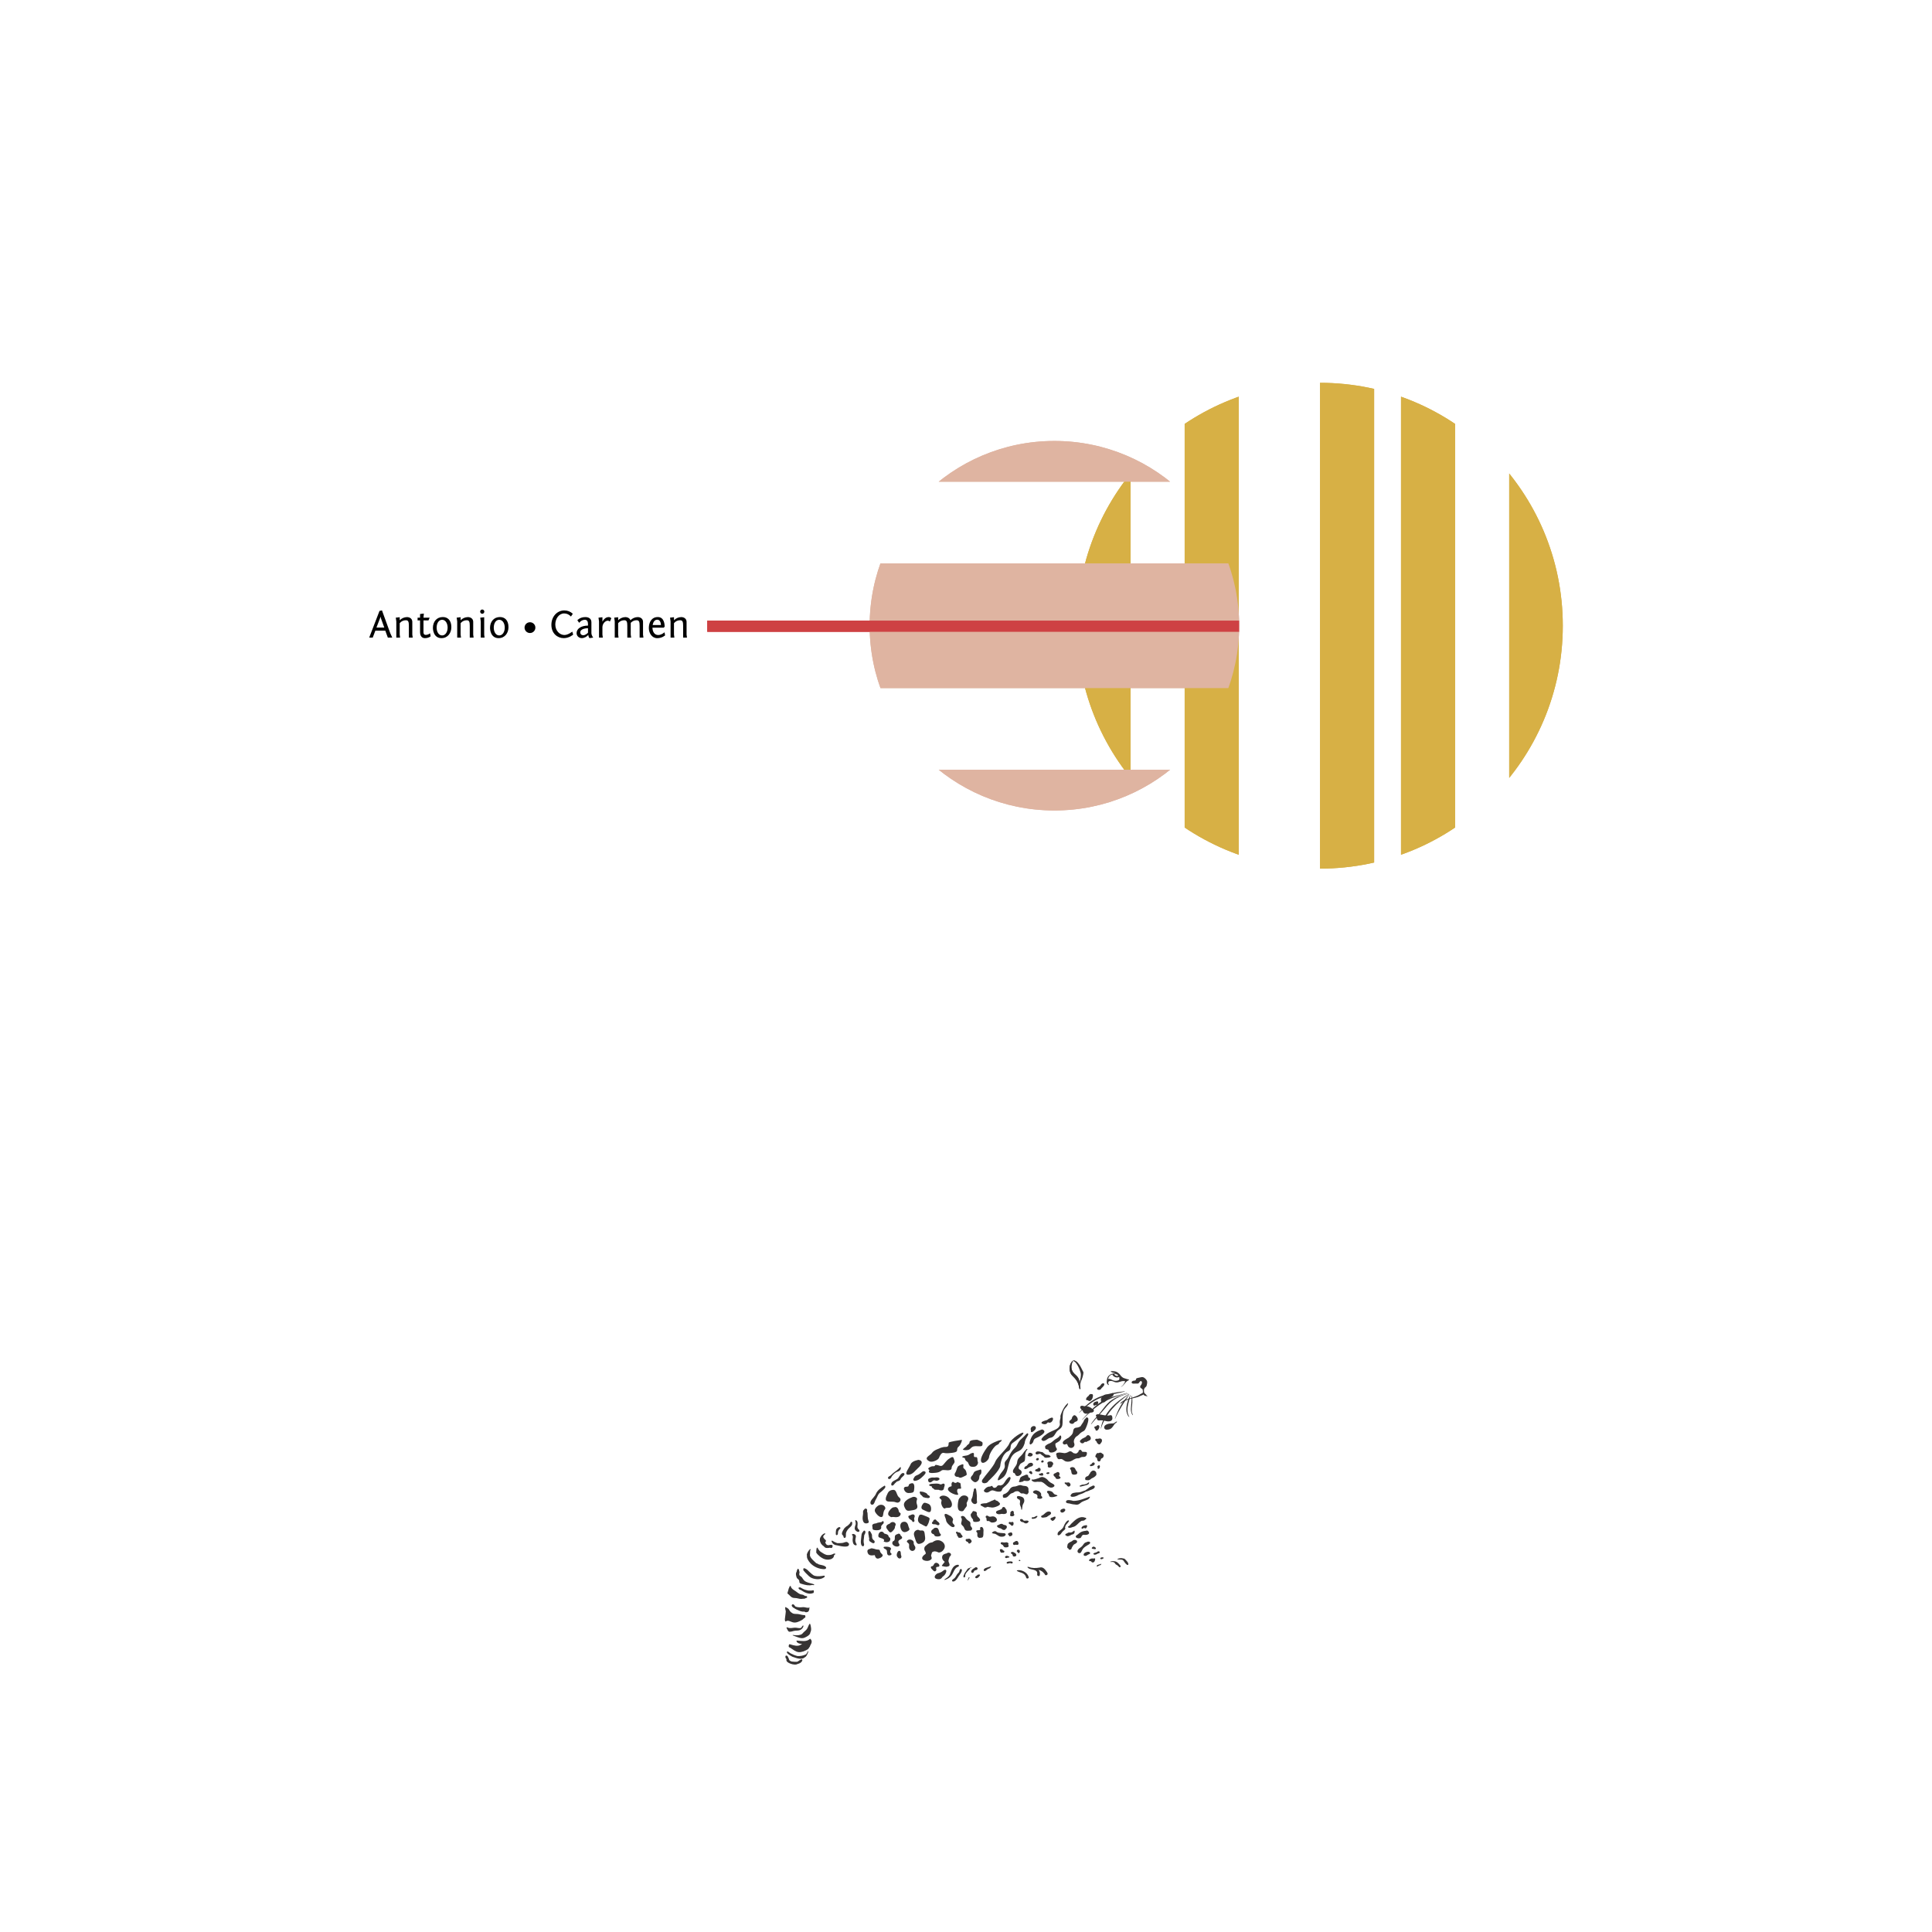 <?xml version="1.0" encoding="utf-8"?>
<!-- Generator: Adobe Illustrator 23.0.6, SVG Export Plug-In . SVG Version: 6.00 Build 0)  -->
<svg version="1.1" xmlns="http://www.w3.org/2000/svg" xmlns:xlink="http://www.w3.org/1999/xlink" x="0px" y="0px"
	 viewBox="0 0 1000 1000" style="enable-background:new 0 0 1000 1000;" xml:space="preserve">
<style type="text/css">
	.st0{fill:#363333;}
	.st1{clip-path:url(#SVGID_2_);}
	.st2{fill:#D7B045;}
	.st3{clip-path:url(#SVGID_4_);}
	.st4{fill:#DFB4A1;}
	.st5{fill:#CE4143;}
	.st6{clip-path:url(#SVGID_6_);}
	.st7{clip-path:url(#SVGID_8_);}
</style>
<g id="linea_definitiva">
</g>
<g id="hoja">
	<g>
		<path class="st0" d="M484.09,762.33c1.39-0.12,2.26-0.41,3.19-1.16s2.79,0.17,4.35-0.29c1.57-0.46,0.29-1.04,1.57-2.64
			c1.28-1.59,0.93-1.77,0.52-3.16c-0.41-1.39-1.04-0.99-2.55,0c-1.51,0.99-2.55,2.9-3.42,3.48c-0.87,0.58-1.97-0.23-3.07-0.32
			c-1.1-0.08-0.46,0.55-1.16,0.66c-0.7,0.12-0.93-0.23-2.4,0.58c-1.47,0.81,0,1.39,0,1.39C479.76,762.8,482.7,762.44,484.09,762.33z
			"/>
		<path class="st0" d="M495.86,773.11c-0.75-1.28-0.52-2.61,0.46-2.55c0.99,0.06,1.33,0,1.1-0.7c-0.23-0.7,0-2.44-0.75-2.38
			c-0.75,0.06-0.52-0.79-1.39-0.19c-1.41,0.97-1.74-1-2.49,0c-0.75,1,0.29,1.99-0.64,2.11c-0.93,0.12-2.44,1.22-0.7,2.67
			C493.2,773.52,496.62,774.39,495.86,773.11z"/>
		<path class="st0" d="M495.69,759.25c-0.46,0.75-0.7,2.3-1.33,3.18c-0.64,0.88-0.06,1.98,1.16,1.98c1.22,0,0.81,1.04,2.96,0
			c2.15-1.04,2.09-0.75,1.68-2.49c-0.41-1.74-1.62-1.62-1.57-2.55c0.06-0.93,0.33-1.75-0.64-1.39
			C497.95,757.98,496.15,758.5,495.69,759.25z"/>
		<path class="st0" d="M498.88,754.56c1.04,0.17,0.23,0.81,1.22,1.62c0.99,0.81,0.75,0.35,1.33,1.71s1.28,1.36,2.73,1.3
			c1.45-0.06,2.38-1.8,1.97-2.55c-0.41-0.75,0.17-2.67-1.16-2.46c-1.33,0.2-0.75-1.19-0.87-1.83c-0.12-0.64-1.51-0.23-2.38,0.46
			c-0.71,0.57-1.98,0.63-2.57,0.74c-0.13,0.02-0.22,0.07-0.28,0.08C497.71,753.83,497.84,754.38,498.88,754.56z"/>
		<path class="st0" d="M498.59,750.43c0.81,0.24,2.68,0.36,3.55-0.51c0.86-0.87,1.27-1.32,2.72-1.39c1.45-0.06,3.54,0.46,3.65-0.64
			c0.12-1.1,0.23-1.28-0.58-1.74c-0.81-0.46-2.1-0.93-2.1-0.93s-3.99-0.08-3.99,1.24c0,1.07-1.3,1.37-1.46,1.9
			C500.21,748.87,497.78,750.19,498.59,750.43z"/>
		<path class="st0" d="M481.11,756.41c1.31,0.67,4.43-0.64,4.89-1.8c0.46-1.16,1.28-2.96,2.61-2.58c1.33,0.38,3.77,0,3.77,0
			s2.73-0.2,2.96-1.07c0.23-0.87-0.12-1.39,0.87-2.2c0.99-0.81,2.05-3.54,1.55-3.48c-0.51,0.06-6.53,0.92-6.71,1.45
			c-0.17,0.52,0.32,2.26-1.55,2.2c-1.87-0.06-3.5,0.87-3.5,0.87s-2.67,0.81-3.6,2.23C481.48,753.45,477.56,754.58,481.11,756.41z"/>
		<path class="st0" d="M507.89,756.6c0.84,1.71,3.98-0.8,4.06-2.42c0.08-1.61,2.53-5.65,4.06-6.27c1.53-0.62,0.84-1.07,1.61-1.46
			c0.77-0.39,0.93-1.18,0.93-1.18L517,745.6c0,0-4.59,1.45-6.05,3.52C509.5,751.19,507.05,754.88,507.89,756.6z"/>
		<path class="st0" d="M508.59,765.73c-1.46,2.14,1.9,2.81,3.05,0.79c0,0,5.89-5.31,6.12-7.91c0.23-2.6,1.53-6.29,3.9-7.39
			c2.37-1.1,0.61-3.02,2.45-4.32c1.84-1.3,5.74-4.21,5.59-5.2c-0.15-0.99-6.28,2.83-7.27,5.43c-0.99,2.6-6.35,6.98-7.27,9.46
			C514.24,759.07,510.05,763.59,508.59,765.73z"/>
		<path class="st0" d="M525.34,749.35c-1.53,1.45-2.3,2.75-3.34,4.83c-1.04,2.07-2.32,1.99-1.94,4.13c0.38,2.14-1.61,3.22-2.91,5.74
			s-0.84,2.83,1.82,0.83c2.66-2,2.39-5.42,3.85-9.26s3.6-3.9,5.28-5.02c1.68-1.12,2.3-3.77,2.3-3.77c0.15-2.37,2.22-3.9,1.76-4.74
			c-0.46-0.84-1.3,0.84-3.4,2.6C526.65,746.44,526.87,747.9,525.34,749.35z"/>
		<path class="st0" d="M533.83,747.44c1.76-1.22,0.34-2.22,2.66-3.21s5.99-3.29,2.93-4.36c0,0-3.14,0.84-4.67,2.68
			C533.22,744.38,532.07,748.67,533.83,747.44z"/>
		<path class="st0" d="M460.06,777.21c2.6,0.15,2.37-0.06,3.9,0.47c1.53,0.53,3.06-1.42,1.53-2.55c-1.53-1.13-1.3-3.65-2.75-3.96
			c0,0-2.3-0.28-3.21,1.62C458.61,774.68,457.46,777.06,460.06,777.21z"/>
		<path class="st0" d="M455.01,779.05c0,0-3.21,1.61-1.91,3.75c1.3,2.14,3.67,3.5,3.98,1.37c0.31-2.13,0.5-2.29,1.05-3.05
			C458.69,780.35,457.38,778.2,455.01,779.05z"/>
		<path class="st0" d="M466.13,783.87c0.28-1.07-0.71-0.51-0.94-1.82c-0.23-1.32-1.06-2.31-2.25-1.93c-0.07,0.02-0.13,0.05-0.2,0.07
			c-0.06-0.03-0.13-0.04-0.21-0.03c-0.55,0.11-1.01,0.46-1.41,0.84c-0.13,0.13-0.24,0.26-0.34,0.4c-0.7,0.73-1.7,2.36-0.55,3.22
			c1.53,1.15,0.84,0.37,2.68,0.6C464.73,785.47,465.85,784.94,466.13,783.87z"/>
		<path class="st0" d="M474.6,778.63c-0.77-2.11,0.84-2.69-0.38-3.51c-1.22-0.82-2.44,0-2.44,0s-4.83,1.63-3.76,4.54
			c1.07,2.91,1.99,2.37,4.13,2.07S475.37,780.75,474.6,778.63z"/>
		<path class="st0" d="M473.07,771.58c0.15-1.02,0.71-4.29-1.29-3.84c-2,0.45-1.08,1.36-1.85,1.67c-0.77,0.31-1.76-0.21-2.07,0.96
			c-0.11,0.44,0.61,2.43,2.37,2.42C472,772.77,472.92,772.6,473.07,771.58z"/>
		<path class="st0" d="M462.3,792.17c1.36-1.5,0.6-1.57,1.21-2.65c0.61-1.07-1.39-2.81-3.06-0.82c0,0-2.75,0.66-1.3,2.73
			C460.6,793.51,460.94,793.67,462.3,792.17z"/>
		<path class="st0" d="M478.82,795.55c-0.31-1.97-0.08-3.56-1.84-3.38c-1.76,0.19-1.22-0.87-2.91,0c0,0-1.61,0.87-0.81,3.02
			c0.81,2.14,0.96,4.37,2.87,3.87C478.05,798.56,479.13,797.52,478.82,795.55z"/>
		<path class="st0" d="M476.59,788.77c2.83,1.37,2.75,1.91,3.52,0.53c0.77-1.38,0.7-1.91,1-2.83c0.3-0.92-0.61-1.15-2.3-1.84
			s-2.13-0.86-2.86-0.47C475.95,784.16,473.76,787.39,476.59,788.77z"/>
		<path class="st0" d="M481.8,781.97c0.38-1.47,0.01-3.06-1.33-3.61c-1.34-0.54-2.18-0.86-2.72,0c0,0-1.84,2.21,0,3.05
			C479.58,782.26,481.41,783.45,481.8,781.97z"/>
		<path class="st0" d="M470.24,790.1c-0.23-1.03-0.77-3.03-3.06-2.3c-0.25,0.08-1.64,0.81-1.05,3.02c0.59,2.22,1.97,2.69,3.65,1.73
			C471.46,791.6,470.47,791.14,470.24,790.1z"/>
		<path class="st0" d="M470,763.32c2.41,0.07,3.86-2.36,5.05-3.35c1.2-0.99,3.68-3.73,0.41-4.35c0,0-3.4,0.47-4.11,2.27
			C470.64,759.69,467.59,763.24,470,763.32z"/>
		<path class="st0" d="M489.18,780.72c0.92-0.64,2.63,0.28,3.34-1.07c0.71-1.35-0.43-3.48-1.63-4.53c-1.21-1.05-3.27-1.43-4.38-0.36
			c-0.97,0.93,1.32,1.06,0.77,2.34S488.26,781.36,489.18,780.72z"/>
		<path class="st0" d="M500.83,774.76c-0.92-1-2.71-0.92-3.59,0c-0.88,0.92-1.03,1.34-1.03,1.34s-1.42,5.21,0.64,5.94
			c2.06,0.73,1.99-0.63,3.05-1.79s0.24-1.76,0.48-2.42C500.61,777.17,501.75,775.76,500.83,774.76z"/>
		<path class="st0" d="M480.42,766.16c-0.09,0.78,0.66,1.42,1.51,1.01c0.57-0.27,0.88-0.91,1.58-0.95c0.43-0.02,0.84,0.24,1.28,0.22
			c0.45-0.02,1.42-0.33,1.49-0.89c0.07-0.52-0.55-0.73-0.94-0.81c-0.29-0.06-0.56-0.08-0.84-0.03c-0.66,0.11-1.09,0.11-1.74,0.04
			C482.1,764.68,480,765.28,480.42,766.16z"/>
		<path class="st0" d="M550.08,746.9c0.06,0.42,0.34,0.6,0.68,0.75c0.44,0.18,1.25-0.34,1.42-0.26c0.3,0.15,0.53,1.14,0.85,1.44
			c0.36,0.35,0.83,0.61,1.35,0.62c1.05,0.02,1.89-0.93,1.75-1.95c-0.05-0.37-0.2-0.73-0.33-1.1c0.01-0.05,0.02-0.1,0.02-0.15
			c-0.07-0.92,0.42-1.8,1.13-2.6c0.47-0.29,0.96-0.58,1.22-0.86c0.61-0.65,1.16-1.21,1.99-1.68c0.51-0.28,0.88-0.42,1.28-0.88
			c0.63-0.71,2.66-5.82,1.61-6.34c-0.05-0.07-0.12-0.13-0.19-0.19c-0.14-0.11-0.4-0.09-0.54,0c-0.25,0.17-0.42,0.4-0.56,0.65
			c-0.5,0.31-0.73,0.85-0.98,1.57c0,0.01-0.01,0.01-0.01,0.02c-0.54,0.75-1,1.54-1.51,2.3c-0.39,0.28-0.86,0.48-1.45,0.62
			c-0.53,0.12-1.14,0.06-1.61,0.38c-0.62,0.42-0.68,1.15-0.78,1.82c-0.22,1.51-1.35,2.2-2.35,3.12c-0.02,0-0.04,0.01-0.06,0.02
			C552.3,744.65,549.91,745.73,550.08,746.9z M553.56,744.34C553.56,744.34,553.56,744.34,553.56,744.34
			c-0.01,0-0.01,0.01-0.02,0.01C553.54,744.35,553.55,744.35,553.56,744.34z M553.34,744.48c-0.03,0.02-0.06,0.04-0.08,0.07
			c-0.01,0-0.02,0-0.03,0.01C553.26,744.53,553.3,744.51,553.34,744.48z"/>
		<path class="st0" d="M532.51,764.72c-0.14-0.08-0.23-0.16-0.31-0.25c0.03-0.11,0.04-0.24,0.02-0.38
			c-0.14-1.12-1.26-0.88-1.99-0.43c-0.08,0.03-0.16,0.06-0.25,0.1c-0.51,0.16-1.01,0.36-1.43,0.67c-0.87,0.64-0.57,1.51-1.13,2.31
			c-0.09,0.13,0,0.32,0.15,0.36c0.38,0.11,0.66,0.09,0.99-0.08c0.22,0.02,0.44,0,0.68-0.11c0.27-0.11,0.52-0.27,0.74-0.46
			c0.21-0.03,0.43-0.01,0.69,0.04c0.24,0.04,0.48,0.09,0.72,0.08c0.66,0.03,1.42-0.11,1.73-0.68
			C533.49,765.21,532.98,764.99,532.51,764.72z"/>
		<path class="st0" d="M535.7,767.05c0.36,0.02,0.68-0.04,1.03-0.08c0.08-0.01,0.16-0.02,0.24-0.03c0.57,0.03,1.28,0.08,1.92,0.03
			c0.43,0.11,0.88,0.32,1.4,0.69c1.33,0.93,2.88,3.11,4.84,2.07c1.45-0.77,0.19-1.57-0.72-2c-0.05-0.03-0.1-0.05-0.15-0.08
			c-0.17-0.12-0.37-0.23-0.58-0.33c-0.34-0.22-0.63-0.45-0.92-0.73c-0.16-0.22-0.34-0.42-0.51-0.59c-0.08-0.08-0.16-0.16-0.25-0.24
			c-0.04-0.05-0.07-0.1-0.12-0.13c-0.07-0.06-0.15-0.11-0.23-0.17c-0.67-0.53-1.53-0.99-2.31-0.98c-0.46,0.01-0.86,0.2-1.27,0.39
			c-0.14,0.07-0.28,0.13-0.43,0.2c-1.18,0.34-2.31,0.89-3.5,0.74c-0.22-0.03-0.27,0.26-0.16,0.39
			C534.45,766.78,534.95,767,535.7,767.05z M535.78,766.61C535.78,766.61,535.78,766.61,535.78,766.61c-0.02,0-0.03,0-0.05,0
			c0,0,0,0-0.01,0C535.74,766.61,535.76,766.61,535.78,766.61z"/>
		<path class="st0" d="M547.09,750.13c0.03-0.09-0.01-0.18-0.07-0.25c-0.42-0.5-0.76-1.49-0.77-2.2c0-0.23,0.04-0.41,0.11-0.58
			c1.19-0.72,2.51-1.14,2.92-2.83c0.02-0.07,0.01-0.15-0.01-0.22c0.07-0.38,0-0.74-0.31-1.02c-0.12-0.11-0.32-0.1-0.41,0.05
			c-0.58,1.06-1.62,1.4-2.55,2.05c-0.81,0.56-1.47,1.34-2.36,1.79c-0.73,0.37-1.65,0.58-2.1,1.15c-0.59,0.16-0.77,0.88-0.49,1.41
			c-0.01,0.25,0.12,0.49,0.41,0.57c0.34,0.09,0.68,0.19,1.02,0.28c0.1,0.06,0.19,0.14,0.29,0.23c0.02,0.06,0.05,0.12,0.07,0.19
			c0.09,0.27,0.06,0.46,0.25,0.7c0.27,0.34,0.72,0.39,1.12,0.39C545.31,751.84,546.7,751.19,547.09,750.13z M548.85,743.67
			c0,0.01,0,0.01,0,0.02c0,0-0.01,0-0.01,0C548.84,743.68,548.84,743.68,548.85,743.67z"/>
		<path class="st0" d="M531.97,753.17c-0.1,0.1-0.08,0.27,0.04,0.35c0.58,0.33,1.28,0.53,1.9,0.2c0.39-0.2,0.86-0.79,0.47-1.21
			c-0.34-0.38-1.09-0.67-1.59-0.51c-0.48,0.15-0.64,0.61-0.7,1.06C532.06,753.09,532.01,753.13,531.97,753.17z"/>
		<path class="st0" d="M540.86,754.45c0.51,0.23,3.9-0.01,2.68-0.95c-0.08-0.06-0.18-0.1-0.3-0.13c-0.12-0.14-0.32-0.36-0.56-0.29
			c-0.18,0.05-0.35-0.07-0.51-0.07c0,0,0,0,0,0c-0.37,0-0.71,0.01-1.03-0.17c-0.5-0.3-0.86-0.67-1.34-1.04
			c-0.32-0.25-0.67-0.31-1-0.26c-0.76-0.28-1.93-0.54-2.53,0.04c-0.37,0.36-0.39,0.9,0.1,1.16c0.25,0.13,0.6,0.03,0.86-0.02
			c0.65-0.13,0.93-0.49,1.63,0.01c0.13,0.09,0.15,0.31,0.3,0.39c0.36,0.19,0.71,0.38,0.99,0.64
			C540.44,754.03,540.46,754.27,540.86,754.45z"/>
		<path class="st0" d="M507.68,763.01c0.29-0.39,0.5-2.03,0.01-2.35c0.01-0.03-0.01-0.08-0.05-0.06c-0.02,0.01-0.04,0.01-0.06,0.02
			c-0.11-0.03-0.24-0.01-0.41,0.09c-0.02,0.01-0.04,0.03-0.05,0.05c-0.86,0.24-1.87,0.45-2.55,0.88c-0.17,0.11-0.29,0.23-0.41,0.39
			c-0.29,0.39-0.4,0.95-0.69,1.36c-0.22,0.31-0.53,0.55-0.73,0.87c-0.33,0.54-0.37,0.95-0.02,1.49c0.35,0.53,1.34,1.41,2.03,1.44
			c0.58,0.03,1.27-0.56,1.61-0.98c0.28-0.34,0.36-0.59,0.46-1.01c0.13-0.53,0.04-1.19,0.36-1.69
			C507.3,763.32,507.55,763.2,507.68,763.01z"/>
		<path class="st0" d="M507.91,779.34c0.12,0.13,0.82,0.4,1.04,0.56c0.59,0.42,0.91,0.53,1.7,0.25c0.3-0.1,0.45-0.19,0.61-0.24
			c0.36,0.17,0.89,0.26,1.49,0.27c0.1,0.04,0.2,0.07,0.31,0.09c1.05,0.17,2.28-0.25,3.22-0.68c0.43-0.2,1.32-0.57,1.31-1.18
			c0-0.4-0.29-0.69-0.68-0.94c-0.29-0.43-0.82-0.69-1.39-0.81c-0.17-0.13-0.31-0.26-0.39-0.41c-0.06-0.11-0.2-0.13-0.3-0.08
			c-0.33,0.16-0.66,0.32-0.99,0.47c-0.1,0.02-0.2,0.05-0.29,0.08c-0.43,0.15-0.82,0.37-1.22,0.59c-0.6,0.25-1.2,0.5-1.8,0.75
			c-0.94,0.02-3.42,0.1-2.95,1.05C507.65,779.23,507.83,779.25,507.91,779.34z M508.89,778.54c-0.02,0.02-0.05,0.04-0.08,0.06
			c0,0,0,0-0.01,0.01c-0.04,0-0.09-0.01-0.13-0.01C508.74,778.58,508.81,778.56,508.89,778.54z"/>
		<path class="st0" d="M519.57,769.82c1.51-1.25,2.92-2.61,3.5-4.58c0.02-0.06,0.01-0.11-0.02-0.16c0.06-0.2-0.01-0.4-0.26-0.54
			c-0.56-0.32-1.4,0.78-1.66,1.06c-0.63,0.66-1.23,1.97-2,2.72c-0.06,0.04-0.11,0.09-0.18,0.12c-0.38,0.22-0.73,0.34-1.08,0.44
			c-0.43-0.02-0.81-0.19-1.25-0.02c-0.45,0.18-0.66,0.58-0.94,0.92c-0.29,0.15-0.58,0.28-0.97,0.33c-0.01,0-0.02-0.01-0.04-0.01
			c-0.29-0.03-0.48-0.17-0.66-0.31c-0.13-0.17-0.25-0.35-0.36-0.53c-0.09-0.07-0.17-0.14-0.29-0.18c-0.11-0.04-0.19,0.06-0.29,0.07
			c-0.11,0.09-0.22,0.16-0.35,0.21c-0.18,0.02-0.36,0.07-0.53,0.11c-0.11-0.02-0.23-0.03-0.34-0.01c-0.68,0.08-1.77,0.69-2.17,1.43
			c-0.03-0.01-0.06-0.01-0.09,0.02c-0.77,0.81,0.03,1.51,0.94,1.62c0.96,0.11,1.45-0.45,2.16-0.84c0.2-0.09,0.4-0.17,0.6-0.25
			c0.89-0.19,1.93,0.48,2.81,0.58c0.62,0.07,1.67,0.21,2.18-0.32C519.02,770.93,518.31,770.86,519.57,769.82z"/>
		<path class="st0" d="M531.65,769.47c-0.66-0.44-1.61-0.29-2.35-0.49c-0.7-0.18-0.96-0.38-1.71-0.24
			c-0.75,0.14-1.35,0.53-2.15,0.65c-0.29,0.04-0.59,0.04-0.88,0.1c-0.75,0.15-1.11,0.39-1.62,0.93c-0.35,0.38-0.64,1-0.95,1.37
			c-0.27,0.32-0.56,0.57-0.85,0.82c-0.29,0.18-0.58,0.36-0.86,0.55c-0.3,0.08-0.62,0.15-0.87,0.35c-0.21,0.17-0.4,0.46-0.38,0.74
			c0.01,0.1,0.05,0.16,0.1,0.21c-0.07,0.2-0.07,0.39,0.08,0.58c0.32,0.4,1.31,0.2,1.69,0.04c1.2-0.5,1.59-1.8,2.87-2.21
			c0.32-0.1,0.5-0.12,0.8-0.3c0.51-0.31,0.67-0.57,1.31-0.68c0.37-0.06,0.73-0.05,1.1-0.03c0.42,0.19,0.69,0.43,1.04,0.72
			c0.17,0.14,0.25,0.27,0.47,0.36c0.5,0.2,0.99-0.09,1.53,0.13c0.64,0.25,1.63,0.79,2.08-0.04c0.02-0.03,0.03-0.06,0.03-0.1
			c0.17-0.17,0.28-0.42,0.29-0.78c0-0.27-0.04-0.52-0.13-0.75C532.44,770.67,532.33,769.93,531.65,769.47z M522.54,771.78
			c-0.01,0.01-0.03,0.02-0.04,0.02c0.07-0.09,0.15-0.19,0.23-0.29C522.66,771.6,522.6,771.69,522.54,771.78z M522.73,771.5
			c0.14-0.17,0.26-0.33,0.29-0.36c0.07-0.07,0.13-0.13,0.19-0.19C523.05,771.11,522.89,771.3,522.73,771.5z M523.29,770.87
			c0.44-0.42,0.75-0.62,1.04-0.73C523.96,770.33,523.62,770.57,523.29,770.87z"/>
		<path class="st0" d="M499.74,792.05c0.62,0.45,2.02,0.2,2.72,0.16c0.15-0.01,0.23-0.12,0.24-0.24c0.57-0.19,0.59-0.68,0.34-1.23
			c-0.17-0.37-0.6-0.66-0.72-1.09c-0.15-0.52,0.09-1.02-0.08-1.53c-0.09-0.29-0.25-0.45-0.49-0.63c-0.68-0.52-1.25-0.8-1.78-1.53
			c-0.28-0.39-0.53-0.8-0.95-1.06c-0.58-0.36-1.32-0.4-1.67,0.25c-0.01,0.03-0.01,0.05,0.01,0.07c0,0.01,0.01,0.03,0.01,0.04
			c0.62,1.02,0.55,1.19,0.28,2.49c-0.06,0.31-0.18,0.49-0.15,0.81c0.08,0.72,0.68,1.04,1.11,1.53
			C499.09,790.64,499.17,791.63,499.74,792.05z M497.59,785.15c0.02-0.01,0.04-0.01,0.06-0.02c-0.01,0.03-0.01,0.06-0.01,0.09
			c0,0.01,0.01,0.02,0.01,0.04C497.64,785.22,497.62,785.19,497.59,785.15z M498.08,788.4c0-0.01,0-0.01,0-0.02
			C498.08,788.38,498.08,788.39,498.08,788.4C498.08,788.39,498.08,788.39,498.08,788.4z"/>
		<path class="st0" d="M503.67,787.16c0.06,0.22,0.14,0.31,0.32,0.42c0.54,0.34,1.9,0.13,2.51-0.04c0.45-0.13,0.87-0.41,0.8-0.94
			c-0.04-0.31-0.22-0.54-0.44-0.74c-0.03-0.11-0.1-0.22-0.2-0.29c-0.44-0.33-0.7-0.58-0.89-1.12c-0.07-0.19-0.13-0.37-0.21-0.54
			c0.07-0.46,0.2-0.91-0.25-1.33c-0.23-0.21-0.48-0.28-0.73-0.25c-0.04-0.03-0.09-0.06-0.13-0.09c-0.77-0.39-1.24,0.28-1.49,0.96
			c-0.21,0.12-0.39,0.27-0.47,0.55c-0.22,0.72,0.2,1.51,0.6,2.08c0.17,0.25,0.5,0.52,0.58,0.83
			C503.7,786.83,503.62,787,503.67,787.16z M504.39,787.18c-0.08-0.04-0.13-0.1-0.17-0.16
			C504.28,787.07,504.33,787.13,504.39,787.18z"/>
		<path class="st0" d="M503.55,773.47c-0.02,0.14-0.02,0.27-0.02,0.41c-0.07,0.55-0.24,1.08-0.49,1.65
			c-0.14,0.33-0.32,0.61-0.31,0.98c0.01,1.18,1.59,2.66,2.69,1.66c0.48-0.43,0.29-0.78,0.23-1.32c-0.16-1.28,0.14-2.49-0.14-3.79
			c-0.04-0.17-0.12-3.47-1.07-2.57c-0.43,0.12-0.42,0.45-0.42,0.95c0,0.01,0,0.02,0,0.03c0,0.39-0.37,0.8-0.33,1.32
			c0.01,0.13-0.05,0.25-0.05,0.38C503.61,773.28,503.56,773.38,503.55,773.47z M504.66,771.22c0.02,0.05,0.03,0.1,0.04,0.15
			c-0.02-0.05-0.05-0.1-0.08-0.14C504.64,771.22,504.65,771.22,504.66,771.22z"/>
		<path class="st0" d="M449.51,787.11c-0.5-1.34-0.35-2.53-0.48-3.95c0-0.05-0.12-0.47-0.27-0.9c0.01-0.05,0.02-0.09,0.03-0.14
			c0.07-0.36,0.14-0.81-0.18-1.08c-0.22-0.18-0.65-0.26-0.91-0.15c-0.12,0.05-0.2,0.15-0.25,0.27c-0.06,0.05-0.11,0.11-0.15,0.18
			c-0.23,0.15-0.4,0.38-0.51,0.7c-0.15,0.43-0.05,0.86-0.06,1.31c-0.01,0.57-0.15,1.1-0.21,1.65c-0.12,1.08,0.01,3.17,1.34,3.47
			c0.43,0.09,1.27,0.03,1.6-0.29C449.87,787.78,449.68,787.59,449.51,787.11z"/>
		<path class="st0" d="M449.54,792.73c-0.16,0.27-0.09,0.73-0.08,1c0.02,0.41,0.11,0.79,0.21,1.18c0.02,0.32,0.04,0.65,0.13,0.97
			c0.03,0.13,0.07,0.26,0.11,0.39c0,0.04,0,0.08,0,0.12c-0.01,0.18-0.1,0.42-0.09,0.61c0.04,0.65,0.47,0.89,0.99,1.21
			c0.42,0.25,1.08,0.77,1.59,0.48c0.32-0.19,0.4-0.59,0.29-0.93c-0.12-0.37-0.42-0.5-0.68-0.76c-0.62-0.62-0.64-1.17-0.66-2
			c-0.01-0.35,0.01-0.6-0.14-0.92c-0.17-0.36-0.45-0.89-0.67-1.22c-0.25-0.37-0.54-0.57-0.93-0.29
			C449.55,792.61,449.53,792.67,449.54,792.73z"/>
		<path class="st0" d="M444.06,791.22c-0.41-0.64-0.27-1.31-0.19-2.02c0.1-0.94,0.07-2.01-0.95-2.38c-0.16-0.06-0.3,0.12-0.27,0.27
			c0.03,0.17,0.08,0.33,0.14,0.49c0.01,0.02,0.02,0.02,0.03,0.04c0.02,0.4,0.08,0.77,0.12,1.19c-0.23,0.99-0.86,1.98-0.35,3
			c0.26,0.52,1.53,1.53,2.12,0.88c0.2-0.21,0.19-0.46,0.06-0.71C444.61,791.69,444.24,791.5,444.06,791.22z M443.14,787.6
			c-0.01-0.01-0.02,0-0.03-0.01c0-0.01-0.01-0.02-0.01-0.03c0-0.01,0.01-0.03,0.01-0.04c0.04,0.04,0.07,0.09,0.09,0.13
			C443.18,787.63,443.16,787.62,443.14,787.6z"/>
		<path class="st0" d="M466.13,794.73c-0.01-0.2-0.09-0.41-0.26-0.6c-0.26-0.3-0.65-0.38-1.02-0.24c-0.07,0.03-0.13,0.06-0.2,0.1
			c-0.04,0.01-0.07,0.03-0.1,0.06c-0.46,0.1-0.89,0.3-1.17,0.69c-0.21,0.3-0.19,0.5-0.22,0.85c-0.04,0.47,0.08,1.05-0.16,1.51
			c-0.35,0.71-0.49,0.32-0.79,0.67c-1.14,1.32,0.52,2.6,1.84,2.72c0.51,0.04,1.32-0.07,1.51-0.64c0.17-0.51-0.34-0.91-0.49-1.34
			c-0.36-1.07,0.43-1.41,1.23-1.82C467.4,796.13,466.91,795.33,466.13,794.73z"/>
		<path class="st0" d="M457.46,797.89c1.19,0.65,3.44,0.51,3.36-1.33c-0.03-0.67-0.39-0.73-0.76-1.01c-0.09-0.34-0.2-0.69-0.41-0.95
			c-0.27-0.34-0.68-0.45-1.08-0.59c-0.28-0.09-0.55-0.18-0.82-0.23c-0.36-0.41-0.63-0.9-1.24-1c-0.72-0.13-1.35,0.38-1.63,1
			c-0.22,0.48-0.42,1.34-0.08,1.81c0.34,0.46,3.71,0.84,2.62,2.07C457.37,797.72,457.37,797.85,457.46,797.89z"/>
		<path class="st0" d="M457.22,788.6c0.25-0.4,0.27-0.79,0.01-1.17c-0.08-0.12-0.22-0.16-0.35-0.09c-0.24,0.12-0.43,0.3-0.61,0.48
			c-0.5,0.1-1,0.2-1.52,0.26c-0.46,0.05-0.85,0.19-1.24,0.41c-0.89,0.08-1.86,0.27-2.03,1.01c-0.07,0.31,0.04,0.6,0.1,0.9
			c0.06,0.3-0.02,0.84,0.15,1.12c0.23,0.38,0.78,0.43,1.17,0.49c0.83,0.12,2.75,0.13,3.11-0.84c0.41-1.08-0.49-0.71,0.69-2.06
			C456.87,788.92,457.09,788.82,457.22,788.6z"/>
		<path class="st0" d="M456.51,804.4c-0.07-0.05-0.13-0.11-0.2-0.16c-0.17-0.33-0.39-0.56-0.64-0.79c-0.11-0.22-0.19-0.46-0.23-0.71
			c-0.06-0.12-0.03-0.32-0.13-0.41c-0.25-0.23-0.42-0.23-0.74-0.26c-0.35-0.04-0.67-0.06-1-0.09c-0.72-0.22-1.45-0.46-2.17-0.56
			c-0.46-0.06-0.84,0.06-1.18,0.3c-0.82,0.12-1.43,0.55-1.22,1.61c0.4,2.03,2.16,1.86,3.69,1.61c0.05,0.03,0.09,0.06,0.13,0.1
			c0.15,0.74,0.47,1.5,1.29,1.67c0.77,0.16,2.59-0.69,2.74-1.54C456.95,804.52,456.8,804.88,456.51,804.4z"/>
		<path class="st0" d="M460.78,803.44c0.01-0.34,0.02-0.68,0.03-1.02c0.05-0.05,0.1-0.1,0.15-0.16c0.03-0.08,0.12-0.15,0.15-0.24
			c0.58-1.64-2.71-1.5-3.46-1.41c-0.12,0.01-0.19,0.09-0.21,0.17c-0.08,0.06-0.12,0.15-0.1,0.27c0.05,0.39,0.8,0.66,1.07,0.84
			c0.62,0.39,0.66,0.81,0.7,1.5c0.02,0.33,0.04,0.74,0.17,1.06c0.2,0.48,0.63,0.68,1.13,0.63c0.4-0.04,1.17-0.26,1.04-0.8
			C461.37,803.93,460.9,803.78,460.78,803.44z M460.4,802.12c0-0.01-0.01-0.02-0.01-0.03c0.02-0.01,0.03-0.02,0.04-0.04
			C460.43,802.08,460.42,802.1,460.4,802.12z"/>
		<path class="st0" d="M473.3,799.91c-0.2-0.38-0.36-0.67-0.39-1.16c-0.01-0.28,0.1-0.18,0.02-0.54c-0.31-1.34-2.65-1.87-3.4-0.7
			c-0.01,0.01-0.01,0.02-0.01,0.03c-0.08,0.1-0.14,0.21-0.13,0.33c0.01,0.33,0.14,0.25,0.32,0.47c0.23,0.29,0.6,0.5,0.79,0.87
			c0.06,0.29,0.08,0.6,0.04,0.91c-0.02,0.17-0.02,0.33-0.01,0.49c0,0.02,0,0.03,0,0.05c-0.08,1.28,1.14,2.63,2.45,1.9
			c0.59-0.33,0.87-0.97,0.8-1.63C473.72,800.5,473.49,800.26,473.3,799.91z"/>
		<path class="st0" d="M482.23,806.31c-0.05-0.36-0.19-0.74-0.33-1.11c0.13-0.53,0.31-1.07,0.44-1.47c0.03-0.09,0.06-0.17,0.09-0.25
			c0.55-0.41,1.11-0.61,1.98-0.42c0.2,0.04,0.4,0.1,0.6,0.15c0.37,0.22,0.73,0.42,1.3,0.34c0.37-0.05,0.72-0.21,1.05-0.42
			c0.24-0.13,0.44-0.29,0.6-0.49c0.21-0.21,0.39-0.42,0.54-0.64c0.92-1.35,0.61-2.83-0.63-3.88c-1.02-0.86-2.21-1.08-3.35-0.8
			c-0.02-0.04-0.07-0.06-0.11-0.02c-0.02,0.02-0.04,0.04-0.06,0.06c-0.56,0.16-1.1,0.44-1.59,0.83c-0.03,0.02-0.04,0.04-0.05,0.07
			c-0.63,0.15-1.28,0.21-1.92,0.56c-0.45,0.25-1.24,0.92-1.6,1.25c-0.13,0.13-0.3,0.22-0.41,0.37c-0.42,0.54-0.45,1.3-0.26,1.93
			c0.09,0.28,0.42,0.66,0.5,0.91c0.38,1.28,0,0.91-0.86,1.71c-2.88,2.7,2.23,3.67,3.45,2.37
			C482.02,807.2,482.3,806.89,482.23,806.31z"/>
		<path class="st0" d="M460.08,765.52c0.67,0.16,1.24-0.56,1.39-1.12c0.02-0.03,0.05-0.05,0.07-0.08c0.04-0.06,0.05-0.12,0.05-0.18
			c0.84-0.98,1.62-1.99,2.97-2.39c1.03-0.3,1.86-1.06,1.68-2.23c-0.02-0.15-0.24-0.19-0.33-0.09c-1.04,1.17-2.13,1.95-3.38,2.86
			c-0.66,0.48-1.14,1.15-1.82,1.61c-0.28,0.18-0.76,0.34-0.95,0.64C459.5,764.93,459.61,765.41,460.08,765.52z"/>
		<path class="st0" d="M461.34,768.16c-0.04,0.03-0.06,0.07-0.06,0.14c0.01,0.32,0.15,0.57,0.5,0.63c0.61,0.1,1.12-0.83,1.45-1.17
			c0.32-0.32,0.65-0.63,1-0.93c0.33-0.09,0.67-0.19,1.01-0.34c0.77-0.34,0.81-0.74,1.17-1.39c0.23-0.42,2.64-1.97,1.39-2.58
			c-1.26-0.62-2.41,2-2.96,2.62C463.95,766.12,461.33,766.54,461.34,768.16z"/>
		<path class="st0" d="M473.17,764.8c-0.39,0.52-0.75,1.18-0.14,1.51c0.01,0.02,0.01,0.04,0.02,0.06c0.04,0.08,0.15,0.14,0.23,0.13
			c1.84-0.05,3.16-1.1,4.38-2.33c0.48-0.48,2.39-2.09,0.86-2.63c-0.45-0.16-0.86,0.02-1.22,0.29c-0.91,0.71-1.57,1.35-2.7,1.75
			C473.84,763.87,473.35,764.25,473.17,764.8z"/>
		<path class="st0" d="M482.37,769.49c-0.09,0.22-0.05,0.48,0.2,0.63c0.21,0.12,0.42,0.27,0.64,0.41c0.15,0.22,0.33,0.41,0.6,0.51
			c0.17,0.07,0.36,0.06,0.55,0.02c0.43,0.09,0.9,0.07,1.35,0.03c0.43,0.14,0.83,0.33,1.29,0.36c0.49,0.03,0.99-0.04,1.32-0.44
			c0.26-0.32,0.19-0.54,0.28-0.92c0.09-0.36,0.38-1.09,0.37-1.39c-0.01-0.42-0.1-0.67-0.55-0.79c-0.14-0.04-0.39,0.06-0.47,0.06
			c-0.13,0.05-0.25,0.12-0.37,0.19c-0.56,0.25-1.06,0.21-1.49-0.11c-1.13-0.21-1.86-0.18-3.03-0.07c-0.82,0.08-1.51-0.03-2.12,0.56
			c-0.1,0.1-0.08,0.28,0.05,0.35c0.44,0.25,0.86,0.42,1.31,0.5C482.31,769.43,482.34,769.46,482.37,769.49z"/>
		<path class="st0" d="M493.85,790.26c0.46-0.33,0.27-0.66,0.03-1.04c-0.12-0.2-0.46-0.46-0.59-0.66c-0.38-0.57-0.29-0.74-0.16-1.35
			c0.08-0.39,0.27-0.59,0.13-1c-0.13-0.39-0.62-0.92-0.9-1.22c-0.25-0.28-0.49-0.37-0.82-0.5c-0.55-0.23-1.72-1.21-2.4-0.8
			c-0.33,0.2-0.34,0.45-0.17,0.67c-0.04,0.12,0.02,0.09,0.06,0.48c0.01,0.14,0.17,0.49,0.3,0.77c0.07,0.32,0.18,0.63,0.3,0.93
			c0.02,0.17,0.05,0.35,0.08,0.52c0.24,1.12,1.32,2.03,2.17,2.74C492.39,790.21,493.21,790.72,493.85,790.26z"/>
		<path class="st0" d="M482.75,793.94c0.35,0.16,0.55,0.1,0.77,0.47c0.15,0.26,0.14,0.43,0.42,0.62c0.58,0.41,3.07,0.4,3.07-0.61
			c0-0.25-0.18-0.37-0.32-0.54c-0.45-0.54-0.53-0.83-0.68-1.47c-0.09-0.38-0.19-0.73-0.4-0.99c-0.23-0.93-2.17-0.86-2.6,0.08
			c-0.54,0.24-0.96,0.63-1.01,1.26C481.96,793.27,482.29,793.73,482.75,793.94z"/>
		<path class="st0" d="M484.59,786.82c-0.07-0.09-0.12-0.21-0.25-0.25c-0.01,0-0.01,0-0.02,0c-0.39-0.32-1.31,0.16-1.28,0.74
			c-0.14,0.14-0.28,0.29-0.39,0.44c-0.16,0.15-0.27,0.33-0.28,0.55c0,0.01,0,0.03,0.01,0.04c0,0.18,0.09,0.33,0.33,0.46
			c0.08,0.04,0.16,0.07,0.24,0.09c0.06,0.03,0.12,0.04,0.19,0.04c0.08,0.01,0.16,0.02,0.23,0.02c0.06,0.01,0.12,0.02,0.19,0.01
			c0,0,0.01,0,0.01,0c0.36,0,0.72-0.01,1.07,0.16c0.39,0.2,0.8,0.47,1.24,0.25c0.91-0.46,0.07-1.44-0.45-1.77
			C485.07,787.37,484.84,787.16,484.59,786.82z"/>
		<path class="st0" d="M471.95,783.94c-0.36,0.13-0.69,0.33-1.06,0.44c-0.21,0.06-0.41,0.07-0.57,0.24
			c-0.28,0.31-0.17,0.66,0.04,0.95c0.01,0.28,0.28,0.49,0.52,0.67c0.11,0.2,0.3,0.34,0.54,0.35c0.19,0.12,0.37,0.25,0.52,0.41
			c0.19,0.22,0.24,0.54,0.49,0.7c0.32,0.2,0.71,0.01,0.85-0.31c0.11-0.26,0.03-0.55-0.05-0.79c-0.17-0.53-0.11-0.77,0.11-1.28
			C473.77,784.28,472.98,783.57,471.95,783.94z"/>
		<path class="st0" d="M491.02,807.4c0.03-0.11,0.05-0.22,0.06-0.33c0.14-0.43,0.33-0.85,0.43-1.28c0.53-0.44,1.03-1.12,0.51-1.7
			c-0.56-0.62-1.49-0.57-2.03-0.05c-0.95,0.18-2.09,0.56-2.3,1.57c-0.24,1.13,0.4,2.2,1.32,2.79c-0.48,0.6-0.96,1.2-1.44,1.81
			c-0.09,0.12-0.09,0.35,0.1,0.38c0.51,0.08,2.22,0.64,2.93,0.19c0.04-0.01,0.08-0.02,0.13-0.03c0.2-0.01,0.38-0.07,0.54-0.22
			c0.63-0.64-0.26-1.75-0.33-2.4c-0.02-0.16-0.01-0.32,0.01-0.48C490.98,807.55,491,807.48,491.02,807.4z"/>
		<path class="st0" d="M484.21,813.21c0.21-0.13,0.36-0.36,0.42-0.6c0.11-0.4-0.15-0.75-0.1-1.11c0.13-0.87,1.33-0.14,1.65-0.9
			c0.21-0.51-0.23-1.08-0.62-1.36c-0.45-0.33-1.08-0.47-1.6-0.18c-0.24,0.14-0.36,0.33-0.5,0.56c-0.24,0.39-0.26,0.63-0.7,0.93
			c-0.05,0.03-0.1,0.06-0.14,0.09c-0.34,0.01-0.67,0.07-0.78,0.43c-0.19,0.62,0.69,1.29,1.05,1.67
			C483.25,813.11,483.67,813.55,484.21,813.21z"/>
		<path class="st0" d="M495.99,810.89c0.5-0.18,0.46-0.98-0.13-0.97c-1.54,0.01-2.57,1.14-3.21,2.45c-0.4,0.83-0.62,1.74-1.02,2.57
			c-0.59,1.21-1.63,1.79-2.71,2.52c-0.15,0.1-0.06,0.37,0.13,0.3c1.36-0.46,2.57-1.15,3.44-2.31
			C493.67,813.86,493.93,811.64,495.99,810.89z"/>
		<path class="st0" d="M489.62,812.67c-0.53-0.5-1.33,0.3-1.76,0.58c-0.18,0.12-0.37,0.23-0.54,0.36c-0.11,0.06-0.23,0.13-0.35,0.18
			c-0.3,0.14-0.62,0.26-0.94,0.38c-0.52,0.06-1.02,0.28-1.42,0.63c-0.84,0.73-1.26,1.86-0.06,2.36c1.02,0.42,2.25,0.38,2.88-0.44
			c0.04-0.02,0.08-0.05,0.1-0.1c0.21-0.45,0.6-0.68,0.97-0.98c0.35-0.28,0.62-0.63,0.83-1.03
			C489.58,814.15,490.11,813.13,489.62,812.67z"/>
		<path class="st0" d="M510.59,786.3c0,0.02,0,0.04,0,0.05c0,0.02,0,0.05,0.01,0.07c0.03,0.38,0.11,0.72,0.25,0.86
			c0.04,0.04,0.1,0.06,0.15,0.04c0.41-0.11,0.22-0.12,0.77-0.02c0.57,0.1,0.5,0.26,0.94,0.53c0.38,0.24,0.79,0.28,1.23,0.23
			c0.76-0.08,1.86-0.32,2.03-1.21c0.16-0.82-0.57-1.53-1.25-1.82c-0.65-0.28-1.42-0.1-2.15,0.02c-0.16,0.01-0.33,0.01-0.49-0.03
			c-0.42-0.1-0.69-0.5-1.13-0.54c-0.5-0.05-0.91,0.33-0.74,0.83c0.07,0.23,0.23,0.42,0.42,0.57c-0.01,0.1-0.02,0.2-0.02,0.3
			C510.59,786.23,510.59,786.26,510.59,786.3z"/>
		<path class="st0" d="M520.39,780.79c-0.04-0.24-0.16-0.46-0.36-0.61c-0.35-0.25-0.86-0.22-1.16,0.09c-0.19,0.2-0.15,0.46-0.3,0.66
			c-0.06,0.09-0.18,0.17-0.32,0.25c-0.39,0.19-0.82,0.34-1.21,0.49c-0.32,0.09-0.67,0.17-0.93,0.35c-0.25,0.12-0.48,0.27-0.54,0.53
			c-0.26,1.08,1.45,1.36,2.13,1.16c0.53-0.16,0.89-0.18,1.43-0.08c0.3,0.06,0.57,0.04,0.88-0.01c0.41-0.07,0.91-0.22,1.07-0.65
			c0.14-0.37-0.01-1.18-0.13-1.52C520.85,781.19,520.64,780.97,520.39,780.79z"/>
		<path class="st0" d="M522.84,783.92c-0.05,0.14-0.07,0.3-0.01,0.44c0.12,0.31,0.45,0.42,0.76,0.46c0.59,0.07,1.65-0.22,1.36-1.04
			c-0.06-0.17-0.22-0.28-0.24-0.46c-0.02-0.18,0.06-0.37,0.05-0.55c-0.03-0.35-0.22-0.58-0.5-0.77c-0.04-0.03-0.08,0.01-0.12,0.01
			c0,0-0.01,0-0.01,0c-0.65,0-1.28,0.6-1.17,1.28c0.02,0.13,0.07,0.24,0.04,0.38C522.97,783.75,522.88,783.82,522.84,783.92z"/>
		<path class="st0" d="M520.5,789.45c-0.39-0.16-0.79-0.1-1.17-0.31c-0.25-0.14-0.4-0.34-0.69-0.4c-0.63-0.12-1.35,0.29-1.9,0.61
			c-0.14,0.03-0.27,0.06-0.39,0.13c-0.12,0.07-0.21,0.11-0.26,0.23c-0.19,0.44,0.46,0.9,0.77,1.07c0.28,0.15,0.58,0.21,0.89,0.26
			c0.54,0.09,0.75,0.51,1.18,0.7c0.07,0.03,0.15,0.05,0.22,0.06c0.17,0.14,0.43,0.15,0.65,0.13c0.32-0.03,0.55-0.17,0.66-0.43
			C521.25,791.01,521.49,789.86,520.5,789.45z"/>
		<path class="st0" d="M519.31,795.32c1.05-0.19,1.71-1.3,0.81-1.6c-0.02-0.05-0.05-0.09-0.12-0.1c-0.85-0.1-1.72-0.08-2.55-0.21
			c-0.66-0.1-0.91-0.08-1.65-0.53c-0.15-0.09-0.08-0.17-0.36-0.28c-0.75-0.27-1.36,0.15-1.92,0.62c-0.11,0.09-0.08,0.31,0.05,0.36
			c0.42,0.19,0.76,0.21,1.21,0.28c0.16,0.03,0.3,0.06,0.43,0.1c0.12,0.07,0.23,0.13,0.36,0.2c0.52,0.27,0.97,0.66,1.48,0.92
			c0.06,0.03,0.12,0.06,0.18,0.08C517.86,795.46,518.62,795.45,519.31,795.32z M514.25,793.39
			C514.25,793.38,514.25,793.38,514.25,793.39c0.01,0,0.01,0,0.02,0C514.26,793.39,514.25,793.39,514.25,793.39z M514.36,793.42
			c0.02,0,0.04,0.01,0.07,0.01c0.01,0,0.01,0.01,0.01,0.01C514.41,793.43,514.39,793.42,514.36,793.42z"/>
		<path class="st0" d="M522.06,800.03c-0.07-0.26-0.23-0.43-0.18-0.69c0.03-0.14,0.13-0.21,0.12-0.36c-0.03-0.3-0.23-0.41-0.45-0.48
			c-0.02-0.02-0.04-0.04-0.06-0.06c-0.15-0.13-0.33-0.16-0.52-0.16c-0.02,0-0.04,0-0.05,0c-0.19,0.01-0.38,0.05-0.56,0.06
			c-0.2,0.02-0.4,0.03-0.6,0.05c-0.05,0-0.1,0-0.15,0c-0.35-0.02-0.7-0.14-1.05-0.13c-0.31,0.01-0.61,0.16-0.61,0.51
			c-0.01,0.63,0.88,0.65,1.17,1.03c0.31,0.42,0.36,0.85,0.9,1.05C520.55,801.04,522.31,800.97,522.06,800.03z"/>
		<path class="st0" d="M527.88,758.13c0.07-0.12,0.11-0.2,0.12-0.28c0.19-0.17,0.38-0.33,0.58-0.47c0.33-0.23,0.73-0.36,1.05-0.61
			c0.05-0.04,0.1-0.08,0.14-0.13c0.17,0,0.24,0.04,0.48-0.34c0.31-0.47,0.34-1.46,0.37-2.05c0.08-1.4-0.07-2.46,0.83-3.61
			c0.08-0.07,0.16-0.14,0.26-0.21c0.1-0.07,0.1-0.2,0.03-0.27c-0.03-0.16-0.23-0.28-0.38-0.13c-0.18,0.18-0.35,0.37-0.5,0.57
			c-0.61,0.53-1.02,1.18-1.5,1.89c-0.72,1.06-1.96,1.8-2.52,2.93c-0.35,0.7-0.3,1.52-0.54,2.25c-0.31,0.94-0.94,1.58-1.44,2.39
			c-0.37,0.6-0.66,1.04-0.53,1.61c-0.06,0.42,0.1,0.47,0.42,0.8c0.07,0.07,0.36-0.04,0.41,0c0.13,0.1,0.47,1.11,0.74,1.29
			c1.18,0.79,3.2-0.59,2.88-2c-0.31-1.39-2.03-0.76-1.41-2.75C527.42,758.87,527.77,758.33,527.88,758.13z"/>
		<path class="st0" d="M546.41,764.96c0.08,0.18,0.08,0.3,0.26,0.41c0.42,0.26,1.33,0.17,1.77-0.01c0.28-0.11,0.56-0.34,0.46-0.68
			c-0.09-0.31-0.42-0.34-0.58-0.57c-0.01-0.02-0.02-0.03-0.03-0.05c-0.02-0.05-0.03-0.09-0.05-0.14c-0.02-0.07-0.06-0.12-0.1-0.17
			c-0.06-0.27,0.25-0.26,0.3-0.55c0.02-0.09,0-0.18-0.03-0.26c0.01-0.07,0.01-0.13,0-0.2c-0.04-0.29-0.25-0.64-0.53-0.77
			c-0.38-0.18-0.75,0.04-1.08,0.22c-0.21,0.11-0.54,0.26-0.82,0.44c-0.19,0.06-0.38,0.13-0.51,0.28c-0.32,0.37-0.14,0.84,0.15,1.16
			C545.93,764.4,546.23,764.52,546.41,764.96z"/>
		<path class="st0" d="M441.08,788.44c0.05-0.15,0.07-0.29,0.01-0.45c-0.08-0.21-0.28-0.35-0.51-0.33
			c-0.34,0.04-0.46,0.34-0.49,0.65c-0.47,0.58-0.94,1.05-1.52,1.49c-0.04,0.02-0.07,0.04-0.11,0.06c-0.39,0.19-0.65,0.35-0.83,0.62
			c-0.24,0.19-0.47,0.39-0.65,0.62c-0.14,0.18-0.23,0.36-0.3,0.53c-0.2,0.24-0.37,0.5-0.47,0.79c-0.5,0.87-0.7,1.82,0.1,2.3
			c0.08,0.13,0.15,0.25,0.22,0.39c0.02,0.07,0.05,0.14,0.07,0.2c0.04,0.13-0.01,0.28,0.06,0.4c0.16,0.26,0.36,0.38,0.67,0.29
			c0.24-0.07,0.34-0.26,0.42-0.47c0.16-0.39,0.03-1.47,0.11-1.85c0.16-0.74,0.49-1.4,0.95-2c0.19-0.25,0.43-0.48,0.68-0.72
			c0.22-0.18,0.44-0.38,0.64-0.59C440.7,789.84,441.17,789.25,441.08,788.44z"/>
		<path class="st0" d="M443.38,799.45c0.03-0.14,0.01-0.29-0.11-0.41c-0.04-0.04-0.07-0.07-0.1-0.11c-0.04-0.08-0.08-0.17-0.12-0.26
			c-0.21-0.47-0.32-0.86-0.34-1.26c0-0.05,0.01-0.09,0.01-0.14c0.04-0.3,0.07-0.6,0.1-0.91c0.12-0.52,0.33-1.1,0.1-1.61
			c-0.29-0.64-1.57-1.18-1.97-0.42c-0.09,0.17,0.1,0.34,0.25,0.26c0.47,0.71,0.08,1.73,0.11,2.51c0.02,0.51,0.08,1.08,0.25,1.57
			c0.25,0.73,0.79,1.23,1.58,1.19c0.17-0.01,0.3-0.16,0.26-0.34C443.4,799.5,443.39,799.48,443.38,799.45z"/>
		<path class="st0" d="M466.27,804.18c-0.03-0.35-0.02-0.77-0.2-1.08c-0.34-0.58-0.99-0.47-1.34,0.04c-0.42,0.61-0.74,1.55-0.5,2.28
			c0.08,0.25,0.22,0.45,0.39,0.6c0.22,0.55,1.01,0.83,1.51,0.53c0.31-0.18,0.45-0.55,0.44-0.9c0-0.3-0.11-0.56-0.24-0.81
			C466.32,804.62,466.29,804.4,466.27,804.18z"/>
		<path class="st0" d="M432.95,794.57c0.23,0.06,0.47-0.06,0.59-0.26c0.28-0.46,0.1-1.14,0.28-1.65c0.13-0.37,0.34-0.72,0.6-1.01
			c0.11-0.12,0.26-0.24,0.36-0.38c0.06,0,0.13-0.02,0.16-0.09c0.12-0.25,0.05-0.52-0.19-0.67c-0.28-0.17-0.61-0.07-0.87,0.09
			c-0.13,0.08-0.28,0.19-0.41,0.32c-0.38,0.23-0.64,0.62-0.74,1.18c-0.11,0.58-0.14,1.19-0.12,1.78
			C432.61,794.17,432.61,794.48,432.95,794.57z M434.38,790.92c0.01,0,0.01,0.01,0.01,0.02c-0.01-0.01-0.02-0.01-0.03-0.02
			C434.37,790.92,434.37,790.92,434.38,790.92z"/>
		<path class="st0" d="M451.35,778.82c0.77,0.06,1.06-0.61,1.32-1.21c0.13-0.3,0.26-0.62,0.38-0.96c0.46-0.76,0.82-1.54,0.94-1.81
			c0.46-1,0.75-1.71,1.67-2.38c0.51-0.37,0.98-0.78,1.42-1.22c0.52-0.53,1.42-1.23,1.1-2.04c-0.07-0.18-0.26-0.29-0.45-0.18
			c-1.8,1.11-3.61,2.33-4.39,4.29c-0.37,0.92-1.02,1.39-1.48,2.14c-0.28,0.22-0.52,0.48-0.68,0.81c-0.26,0.3-0.46,0.65-0.58,1.05
			C450.4,777.96,450.57,778.76,451.35,778.82z"/>
		<path class="st0" d="M479.97,773.44c-0.25-0.47-0.51-0.63-1.01-0.82c-0.51-0.19-1.35-0.61-1.91-0.5
			c-0.21-0.08-0.56-0.24-0.75-0.11c-0.37,0.25-0.26,0.67-0.05,1.03c0,0.06,0.01,0.12,0.03,0.2c0.1,0.36,0.49,0.5,0.72,0.76
			c0.2,0.22,0.38,0.43,0.58,0.61c0.01,0.01,0.02,0.03,0.03,0.04c0.13,0.2,0.18,0.26,0.43,0.33c0.09,0.03,0.19,0.05,0.29,0.06
			c0.41,0.17,0.94,0.32,1.39,0.27c0.49,0.17,0.99,0.18,1.45-0.21c0.17-0.14,0.16-0.39,0.07-0.57
			C480.96,773.93,480.28,774,479.97,773.44z"/>
		<path class="st0" d="M497.92,794.61c-0.09-0.12-0.21-0.2-0.33-0.28c-0.16-0.21-0.19-0.43-0.32-0.64c-0.41-0.67-1.37-0.33-1.87-0.9
			c-0.06-0.06-0.14-0.06-0.21-0.03c-0.24,0.1-0.4,0.32-0.39,0.59c0,0.07,0.03,0.12,0.06,0.18c0.01,0.05,0.03,0.1,0.08,0.14
			c0.03,0.02,0.06,0.05,0.09,0.07c0.06,0.05,0.12,0.11,0.18,0.16c0.05,0.13,0.11,0.26,0.17,0.39c-0.09,0.17-0.09,0.39,0.07,0.57
			c0.09,0.11,0.19,0.2,0.3,0.28c0.02,0.04,0.04,0.09,0.05,0.13c0.09,0.2,0.16,0.51,0.38,0.62c0.06,0.03,0.14,0.04,0.23,0.04
			c0.11,0.04,0.24,0.06,0.36,0.06c0.39,0.01,0.89-0.03,1.16-0.33c0.11-0.03,0.22-0.08,0.27-0.17c0.12-0.19-0.01-0.41-0.14-0.58
			C498.03,794.8,497.98,794.69,497.92,794.61z M495.36,793.2c-0.01-0.01-0.02-0.01-0.02-0.02
			C495.34,793.19,495.35,793.2,495.36,793.2C495.36,793.2,495.36,793.2,495.36,793.2z"/>
		<path class="st0" d="M521.75,793.91c-0.09,0.22,0,0.43,0.2,0.55c0.07,0.04,0.17,0.07,0.26,0.1c-0.03,0.08-0.04,0.17-0.01,0.26
			c0.05,0.2,0.27,0.39,0.48,0.37c0.2-0.02,0.39-0.07,0.56-0.14c0.24-0.06,0.46-0.18,0.61-0.38c0.24-0.33,0.23-0.79,0.01-1.11
			c-0.02-0.08-0.05-0.16-0.12-0.23c-0.2-0.21-0.44-0.18-0.69-0.13c-0.22,0.04-0.43,0.11-0.63,0.19c-0.06,0.03-0.12,0.05-0.18,0.08
			c-0.03,0.01-0.05,0.03-0.07,0.04c-0.03,0.01-0.05,0.03-0.08,0.04C521.93,793.65,521.81,793.76,521.75,793.91z"/>
		<path class="st0" d="M447.83,792.5c-0.18-0.35-0.62-0.31-0.87-0.06c-0.1,0.1-0.16,0.22-0.2,0.35c-0.92,0.75-0.89,2.17-1.02,3.35
			c-0.01,0.05-0.02,0.11-0.03,0.16c-0.12,0.95-0.27,2.24,0.05,3.17c0.31,0.9,1.27,1.38,1.48,0.16c0.07-0.38-0.1-0.63-0.15-0.99
			c-0.14-0.98-0.07-1.76,0.1-2.71c0.08-0.44,0.08-0.89,0.14-1.33c0.16-0.25,0.29-0.53,0.41-0.81c0.14-0.33,0.34-0.81,0.1-1.11
			C447.86,792.62,447.86,792.56,447.83,792.5z"/>
		<path class="st0" d="M557.03,752.36c-0.15,0-0.33-0.02-0.55-0.05c-1.33-0.2-0.81-0.31-1.72-0.86c-0.16-0.09-0.33-0.2-0.51-0.24
			c-0.69-0.16-1.11,0.25-1.68,0.53c-0.6,0.3-1.13,0.39-1.63,0.4c-0.64-0.12-1.3-0.17-1.94-0.27c-0.46-0.07-0.88-0.08-1.29,0.04
			c-0.06-0.02-0.11,0-0.16,0.02c-0.18,0.01-0.36,0.08-0.58,0.21c-0.17,0.11-0.32,0.31-0.3,0.52c0.01,0.09,0.02,0.17,0.02,0.26
			c0.01,0.14,0.07,0.28,0.16,0.4c0.05,0.17,0.08,0.34,0.05,0.5c-0.01,0.05,0,0.09,0.02,0.12c0.03,0.22,0.14,0.39,0.31,0.52
			c0.05,0.27,0.17,0.51,0.46,0.7c0.52,0.34,1.05-0.06,1.57,0c0.79,0.08,1.35,0.79,2.02,1.12c0.81,0.4,2.08,0.34,2.92,0.05
			c1.25-0.44,2.12-1.51,3.58-1.5c0.77,0,0.93-0.1,1.46-0.41c0.06-0.02,0.12-0.04,0.18-0.06c0.06-0.02,0.09-0.06,0.12-0.09
			c0.98-0.39,2.11,0.23,2.76-0.93c0.02-0.02,0.05-0.05,0.08-0.07c0.11-0.1,0.13-0.24,0.09-0.36c0.65-2.06-1.11-1.16-2.39-1.54
			c-0.1-0.29-0.3-0.58-0.57-0.81c-0.2-0.17-0.49-0.24-0.73-0.09c-0.24,0.14-0.31,0.28-0.5,0.44c-0.06,0.14-0.03,0.29-0.04,0.45
			C557.89,751.82,557.46,752.15,557.03,752.36z"/>
		<path class="st0" d="M533.57,740.79c-0.01,0.03-0.01,0.05,0.01,0.08c0.01,0.05,0.02,0.09,0.03,0.14c0.32,0.93,2.03-0.78,2.28-1.14
			c0.61-0.89,0.15-1.92-1-1.73c-0.52,0.08-0.99,0.39-1.24,0.86c-0.12,0.22-0.19,0.49-0.19,0.74c0,0.17,0.12,0.42,0.17,0.64
			C533.58,740.51,533.56,740.65,533.57,740.79z"/>
		<path class="st0" d="M537.31,755.81c0.35-0.18,0.59-0.69,0.25-1.01c-0.19-0.18-0.41-0.19-0.62-0.11c-0.01,0-0.02,0.01-0.03,0.01
			c-0.08,0.03-0.15,0.07-0.22,0.12c-0.03,0.01-0.06,0.03-0.09,0.04c-0.08,0.05-0.15,0.1-0.21,0.16c-0.13,0.15-0.2,0.36-0.11,0.55
			C536.45,755.95,536.99,755.98,537.31,755.81z"/>
		<path class="st0" d="M530.29,760.3c0.46,0.29,1.13-0.08,1.56-0.31c0.2-0.11,0.38-0.27,0.57-0.45c0.34-0.08,0.66-0.23,0.95-0.42
			c0.71,0,1.54-0.62,1.29-1.31c-0.39-1.1-1.9-0.69-2.49-0.05c-0.3,0.32-0.43,0.73-0.83,0.96c-0.25,0.14-0.53,0.22-0.76,0.42
			c-0.18,0.16-0.3,0.33-0.33,0.53c-0.06,0.09-0.11,0.2-0.12,0.34C530.11,760.12,530.2,760.24,530.29,760.3z M533.69,757.87
			c-0.05-0.02-0.09-0.04-0.14-0.05C533.62,757.81,533.67,757.83,533.69,757.87z"/>
		<path class="st0" d="M535.77,760.97c-0.08,0.12-0.02,0.28,0.09,0.36c0.73,0.48,2.61,0.75,2.76-0.48c0.06-0.48-0.17-1.04-0.69-1.12
			c-0.27-0.04-0.5,0.08-0.69,0.26c-0.14,0.13-0.26,0.26-0.4,0.37C536.42,760.33,536.02,760.62,535.77,760.97z"/>
		<path class="st0" d="M539.79,755.88c-0.3-0.09-0.58,0.08-0.72,0.34c-0.03,0-0.05,0.01-0.07,0.03c-0.21,0.23-0.1,0.58,0.18,0.7
			c0.3,0.14,0.73,0.04,0.93-0.23C540.32,756.4,540.15,755.98,539.79,755.88z"/>
		<path class="st0" d="M545.12,757.99c0.12-0.31,0.06-0.55-0.11-0.72c-0.03-0.26-0.17-0.43-0.36-0.5c-0.47-0.49-1.86-0.39-2.27-0.02
			c-0.19,0.18-0.3,0.4-0.26,0.66c0.06,0.47,0.36,0.71,0.24,1.22c-0.13,0.51,0.09,0.89,0.63,0.99c0.54,0.1,1.22-0.17,1.57-0.57
			c0.08-0.09,0.15-0.2,0.17-0.32c0.01-0.07-0.05-0.34-0.06-0.31C544.7,758.37,545.05,758.18,545.12,757.99z M542.91,757.69
			c0-0.01-0.01-0.02-0.01-0.03c0.01,0,0.01,0,0.02,0C542.92,757.67,542.91,757.68,542.91,757.69z"/>
		<path class="st0" d="M534.22,762.14c-0.03-0.05-0.05-0.1-0.07-0.15c0-0.19-0.11-0.35-0.29-0.42c-0.01-0.01-0.03-0.01-0.04-0.02
			c-0.01,0-0.01,0-0.02,0c-0.01,0-0.01-0.01-0.02-0.01c-0.01,0-0.01,0-0.02,0c-0.01,0-0.02-0.01-0.03-0.01c0-0.01,0-0.02-0.01-0.02
			c-0.3-0.29-1.11,0.12-1.11,0.52c0,0.24,0.21,0.36,0.38,0.48c0.22,0.15,0.37,0.41,0.64,0.49c0.21,0.06,0.45,0.03,0.6-0.14
			C534.43,762.64,534.35,762.37,534.22,762.14z"/>
		<path class="st0" d="M538.79,763.73c0.32,0.1,0.66,0.1,0.94-0.02c0.57-0.26,0.07-1.55-0.54-1.29c-0.19,0.08-0.33,0.21-0.54,0.26
			c-0.2,0.05-0.43,0.03-0.63,0.1c-0.3,0.11-0.35,0.46-0.13,0.67C538.12,763.66,538.47,763.76,538.79,763.73z"/>
		<path class="st0" d="M543.11,762.67c0.11-0.1,0.09-0.31-0.03-0.4c0-0.12-0.09-0.26-0.25-0.26c-0.41-0.01-0.79,0.09-1.15,0.3
			c-0.18,0.11-0.15,0.33,0,0.44C542.11,763.08,542.72,763.02,543.11,762.67z"/>
		<path class="st0" d="M552.27,768.87c0.28,0.45,0.72,0.74,1.25,0.5c0.47-0.21,0.7-0.79,0.53-1.27c-0.05-0.15-0.15-0.25-0.27-0.31
			c-0.09-0.29-0.34-0.45-0.65-0.49c-0.22-0.03-0.43,0.02-0.65,0.05c-0.38,0.06-0.69,0.06-1.06-0.05c-0.27-0.08-0.45,0.22-0.34,0.45
			c0.11,0.23,0.28,0.37,0.49,0.5C551.88,768.44,552.07,768.54,552.27,768.87z"/>
		<path class="st0" d="M539.22,774.51c-0.15-0.18-0.35-0.29-0.39-0.56c0-0.01,0.09-0.56,0.09-0.55c-0.02-0.32-0.18-0.58-0.38-0.82
			c-0.37-0.45-0.96-0.93-1.56-1c-0.46-0.25-0.99-0.26-1.51-0.06c-0.47,0.18-1.06,0.57-0.63,1.11c0.71,0.88,2.35,0.36,2.15,2.09
			c-0.02,0.21-0.21,0.26-0.11,0.52c0.09,0.22,0.5,0.38,0.68,0.44C538.47,775.98,540.16,775.62,539.22,774.51z M537.67,772.54
			c-0.01-0.01-0.03-0.03-0.04-0.04c0.02,0.01,0.03,0.03,0.05,0.04C537.68,772.54,537.68,772.54,537.67,772.54z"/>
		<path class="st0" d="M530.18,776.82c0.02-0.76-0.29-1.61-1.02-1.94c-0.51-0.23-2-0.76-2.56-0.4c-0.28,0.18-0.33,0.49-0.18,0.72
			c0,0.01-0.01,0.02-0.01,0.04c-0.01,0.18,0.09,0.34,0.25,0.41c0.03,0.02,0.07,0.02,0.1,0.02c0.02,0.02,0.04,0.04,0.06,0.06
			c0,0.02,0,0.03-0.01,0.02c0.39,0.56,0.88,0.06,1.15,1.13c0.12,0.49-0.16,1.24-0.07,1.77c0.08,0.53,0.46,1.03,0.53,1.66
			c0,0.05,0-0.21,0.01-0.16c0,0.05,0.01-0.15,0-0.15c0.01,0,0.02,0,0.02,0c0.11,2,0.61,2,0.71,0c0.01,0,0.02,0,0.02,0
			c0,0,0,0.25,0,0.22c0,0,0,0.15,0,0.15c0-0.05,0-0.02,0-0.07c-0.01-1,0.16-1.45,0.61-2.23
			C530.02,777.68,530.17,777.28,530.18,776.82z"/>
		<path class="st0" d="M543.64,782.58C543.63,782.58,543.63,782.57,543.64,782.58c-0.22-0.22-0.55-0.25-0.84-0.23
			c-0.03-0.01-0.06-0.01-0.09-0.01c-0.63,0.07-1.14,0.37-1.63,0.77c-0.38,0.32-0.72,0.71-1.13,0.99c-0.25,0.18-0.62,0.24-0.85,0.44
			c-0.26,0.22-0.3,0.52-0.06,0.77c0.41,0.42,1.49,0.11,1.99,0.06c0.64-0.07,0.96-0.25,1.43-0.66c0.44-0.38,1.27-0.6,1.49-1.2
			C544.15,783.02,543.96,782.72,543.64,782.58z"/>
		<path class="st0" d="M544.92,785.39c-0.12,0.03-0.25,0.06-0.38,0.11c-0.06,0-0.13,0.01-0.19,0.03c-0.14,0.04-0.26,0.11-0.35,0.21
			c-0.24,0.16-0.38,0.36-0.24,0.63c0.08,0.16,0.23,0.26,0.36,0.37c0.16,0.14,0.34,0.38,0.55,0.45c0.2,0.07,0.42-0.06,0.61-0.19
			c0.07-0.03,0.13-0.06,0.19-0.11c0.12-0.1,0.26-0.24,0.38-0.4c0.33-0.37,0.65-0.89,0.49-1.27
			C546.14,784.74,545.43,785.07,544.92,785.39z"/>
		<path class="st0" d="M563.99,774.67c-2.61,0.91-5.21,2.1-7.97,2.19c-0.19-0.01-0.38-0.02-0.56-0.02
			c-0.99-0.26-3.39-0.91-3.69,0.31c-0.19,0.79,0.79,0.98,1.66,1.03c0.93,0.25,1.93,0.5,2.89,0.54c0.96,0.21,1.85,0.2,2.76-0.63
			c1.21-1.1,2.32-1.21,3.68-1.83c0.71-0.32,1.1-0.67,1.4-1.38C564.2,774.78,564.12,774.63,563.99,774.67z"/>
		<path class="st0" d="M561.77,785.57c-0.02,0-0.03,0-0.05,0c-2.53-1.04-4.73,0.65-6.54,2.45c-0.47,0.41-0.9,0.85-1.27,1.32
			c-0.12,0.13-0.24,0.25-0.36,0.38c-0.27,0.13-0.53,0.27-0.76,0.48c-0.04,0.04-0.04,0.09-0.02,0.14c0.34,0.7,1.41,0.5,2.45,0.05
			c1.86-0.22,2.93-2.31,4.59-3.21c0.46-0.07,1.13-0.04,1.5-0.29c0.16-0.11,0.27-0.22,0.35-0.34c0.2-0.09,0.39-0.2,0.55-0.36
			c0.07-0.06,0.06-0.15,0.03-0.23C562.12,785.65,562.09,785.66,561.77,785.57z M553.51,790.05c0.01-0.03,0.02-0.06,0.05-0.09
			c0,0,0,0,0.01,0c0,0,0,0,0.01-0.01c0,0.01,0.01,0.02,0.01,0.03C553.56,790,553.53,790.02,553.51,790.05z"/>
		<path class="st0" d="M551.24,790.64c0.17-0.57,0.28-1.08,0.74-1.63c0.44-0.52,0.91-0.95,1.23-1.56c0,0,0-0.01,0-0.01
			c0.13-0.02,0.18-0.2,0.09-0.3c-0.04-0.05-0.08-0.09-0.13-0.14c-0.05-0.06-0.14-0.08-0.22-0.06c-0.83,0.19-1.43,1.23-1.85,1.92
			c-0.36,0.59-0.53,1.31-0.91,1.89c-0.5,0.76-1.4,1.23-2.05,1.84c-0.28,0.26-0.86,0.85-0.68,1.31c-0.12,0.25-0.13,0.5,0.18,0.69
			c0.48,0.28,1.12-0.3,1.41-0.63c0.27-0.3,0.48-0.64,0.72-0.96c0.33-0.42,0.71-0.71,1.11-1.06
			C551.33,791.59,551.6,791.13,551.24,790.64z M550.86,790.42c-0.01-0.01-0.02,0-0.03-0.01c0.02-0.04,0.04-0.08,0.06-0.12
			C550.88,790.34,550.87,790.38,550.86,790.42z"/>
		<path class="st0" d="M554.73,794.29c0.29-0.03,0.58-0.08,0.82-0.22c0.59-0.34,0.82-1.05,0.64-1.68c-0.04-0.15-0.23-0.19-0.34-0.09
			c-0.38,0.35-0.78,0.69-1.28,0.85c-0.47,0.15-0.89,0.01-1.36,0.07c-0.33,0.04-0.56,0.14-0.74,0.36c-0.52,0.16-1.08,0.41-1.08,0.79
			c0,0.27,0.22,0.4,0.47,0.45C552.61,795.55,553.78,794.84,554.73,794.29z M555.84,792.96L555.84,792.96
			C555.84,792.96,555.84,792.95,555.84,792.96C555.84,792.95,555.84,792.96,555.84,792.96z M555.85,792.84c0,0.02,0,0.04,0,0.06
			c0-0.02-0.01-0.03-0.02-0.03C555.83,792.85,555.84,792.84,555.85,792.84z"/>
		<path class="st0" d="M556.14,797.05c-0.56,0.05-1.01,0.37-1.42,0.73c-0.67,0.3-1.35,0.65-1.81,1.11
			c-0.21,0.21-0.28,0.38-0.35,0.66c-0.07,0.28-0.24,1.23-0.12,1.51c0.1,0.24,0.06,0.11,0.28,0.29c0.12,0.07,0.23,0.15,0.35,0.22
			c-0.01,0.08,0,0.16,0.04,0.24c0.05,0.06,0.08,0.14,0.13,0.19c0.33,0.3,1.02,0.1,1.27-0.21c0.13-0.16,0.19-0.44,0.25-0.7
			c0.35-0.59,0.64-1.27,1.15-1.68c0.1-0.05,0.19-0.11,0.29-0.17c0.04-0.02,0.07-0.05,0.1-0.07c0.28-0.13,0.57-0.24,0.73-0.46
			c0.31-0.21,0.55-0.48,0.47-0.89C557.41,797.22,556.67,797,556.14,797.05z M552.92,801.08c-0.05-0.04-0.09-0.07-0.12-0.12
			C552.84,801,552.88,801.04,552.92,801.08C552.92,801.08,552.92,801.08,552.92,801.08z"/>
		<path class="st0" d="M564.14,798.9c0.23-0.36,0.15-0.71-0.26-0.89c-0.17-0.07-0.37-0.09-0.59-0.07c-0.07-0.02-0.14-0.02-0.23,0
			c-0.27,0.08-0.52,0.17-0.76,0.29c-0.03,0.01-0.06,0.03-0.09,0.04c-0.56,0.16-0.98,0.41-1.34,0.99c-0.45,0.73-0.86,1.17-1.57,1.68
			c-0.37,0.26-0.75,0.51-1.05,0.84c-0.4,0.43-0.74,1.06-0.41,1.63c0.25,0.44,0.82,0.62,1.29,0.41c0.3-0.14,0.47-0.44,0.62-0.72
			c0.35-0.64,0.55-1.24,1.07-1.78c0.57-0.59,1.28-1.03,1.97-1.47C563.16,799.6,563.88,799.3,564.14,798.9z"/>
		<path class="st0" d="M567.16,803.61c-0.82,0.18-1.54,0.47-1.08,0.9c0.39,0.36,1.18,0.15,1.58-0.07c0.07-0.04,0.14-0.09,0.21-0.13
			c0.18-0.06,0.37-0.15,0.52-0.26c0.13-0.02,0.28-0.02,0.4-0.07c0.15-0.06,0.24-0.13,0.31-0.24c0.04-0.02,0.07-0.04,0.09-0.09
			c0.17-0.44-0.24-0.73-0.65-0.7c-0.33,0.03-0.53,0.26-0.8,0.42C567.55,803.45,567.36,803.53,567.16,803.61z"/>
		<path class="st0" d="M522.49,787.76c-0.27,0.06-0.41,0.35-0.37,0.61c0.05,0.36,0.38,0.51,0.68,0.63c0.31,0.12,0.34,0.28,0.54,0.51
			c0.09,0.1,0.21,0.17,0.35,0.19c0.82,0.14,1.02-0.8,0.92-1.41c-0.12-0.73-0.82-0.62-1.34-0.34
			C523.02,787.82,522.73,787.71,522.49,787.76z M524.01,789.28C524,789.28,524,789.28,524.01,789.28
			C524,789.28,524,789.28,524.01,789.28C524,789.28,524,789.28,524.01,789.28z"/>
		<path class="st0" d="M526.81,797.88c-0.47-0.56-1.25-0.25-1.73,0.22c-0.25,0.08-0.54,0.2-0.67,0.41
			c-0.03,0.05-0.05,0.11-0.06,0.17c-0.08,0.22,0,0.51,0.11,0.71c0.17,0.31,0.4,0.34,0.72,0.24c0.35-0.11,0.59-0.12,0.95-0.05
			c0.16,0.03,0.32,0.07,0.48,0.05C527.53,799.5,527.2,798.35,526.81,797.88z"/>
		<path class="st0" d="M524.95,803.63c-0.42-0.37-1.07-0.53-1.54-0.16c-0.22,0.17-0.23,0.43-0.03,0.62
			c0.23,0.21,0.51,0.24,0.68,0.55c0.13,0.23,0.08,0.51,0.21,0.72c0.32,0.52,1.53,0.34,1.73-0.22
			C526.24,804.49,525.58,803.81,524.95,803.63z"/>
		<path class="st0" d="M519.16,802.51c-0.16-0.05-0.09-0.07-0.12-0.22c-0.01-0.07-0.03-0.13-0.07-0.19
			c-0.09-0.12-0.23-0.16-0.37-0.19c-0.28-0.06-0.72-0.2-0.95,0.05c-0.24,0.25-0.07,0.7,0.03,0.97c0.1,0.26,0.26,0.67,0.58,0.74
			c0.19,0.04,0.4,0,0.61-0.06c0.24,0.08,0.52,0.09,0.73-0.07c0.21-0.15,0.33-0.46,0.22-0.7
			C519.69,802.52,519.42,802.6,519.16,802.51z M517.95,802.32L517.95,802.32C517.95,802.32,517.96,802.32,517.95,802.32
			C517.96,802.32,517.95,802.32,517.95,802.32z"/>
		<path class="st0" d="M570.53,806.07c-0.27,0-0.52,0.04-0.76,0.17c-0.17,0.05-0.31,0.27-0.27,0.45c0.11,0.47,0.71,0.36,1.04,0.24
			c0.23-0.08,0.94-0.4,0.61-0.73C571.01,806.06,570.72,806.07,570.53,806.07z"/>
		<path class="st0" d="M549.83,782.93c0.57-0.03,1.3-0.59,1.51-1.11c0.11-0.27,0.05-0.56-0.17-0.75c-0.24-0.21-0.52-0.21-0.82-0.17
			c-0.2-0.01-0.42,0.07-0.59,0.19c-0.01,0.01-0.03,0.02-0.04,0.03c-0.41,0.11-0.77,0.34-0.87,0.82
			C548.74,782.54,549.27,782.95,549.83,782.93z"/>
		<path class="st0" d="M546.2,773.59c-0.6-0.19-0.83-0.53-1.17-1c-0.42-0.58-1.11-0.78-1.78-0.9c-0.38-0.07-0.98-0.16-1.24,0.23
			c-0.17,0.25-0.06,0.5,0.13,0.73c-0.03,0.04-0.02,0.1,0.03,0.13c1.09,0.58,0.41,1.89,1.69,2.11c1.09,0.18,2.37-0.21,3.36-0.61
			c0.13-0.05,0.16-0.21,0.04-0.3C546.91,773.76,546.59,773.71,546.2,773.59z M546.71,774.15c0-0.01,0-0.01,0-0.02
			c0.01,0,0.02,0.01,0.03,0.01C546.73,774.14,546.72,774.15,546.71,774.15z"/>
		<path class="st0" d="M556.23,759.82c-0.36-0.35-0.88-0.5-1.37-0.44c-0.34,0.04-1,0.27-1.02,0.7c-0.01,0.18,0.12,0.31,0.22,0.44
			c0.36,0.51,0.43,0.94,0.51,1.55c0.07,0.46,0.21,0.93,0.68,1.12c0.49,0.2,1.48,0.06,1.94-0.14c0.48-0.22,0.54-1.05,0.21-1.42
			c-0.01-0.03-0.03-0.06-0.07-0.09C556.74,761.13,556.72,760.31,556.23,759.82z"/>
		<path class="st0" d="M562.43,743.19c-0.26,0.24-0.11,0.35-0.63,0.66c-0.33,0.2-0.7,0.34-1.04,0.53c-0.43,0.17-0.84,0.4-1.11,0.72
			c-0.08,0.07-0.17,0.14-0.24,0.21c-0.43,0.29-0.64,0.7-0.17,1.28c0.29,0.36,0.89,0.57,1.35,0.43c0.2-0.06,0.33-0.2,0.47-0.34
			c0.02-0.01,0.04-0.03,0.05-0.05c0.22-0.21,0.36-0.31,0.56-0.37c0.26,0.05,0.55,0.14,0.7,0.09c0.23-0.09,0.16-0.15,0.32-0.27
			c0.34-0.09,0.69-0.24,0.99-0.44c0.02,0.01,0.09-0.01,0.27-0.11c0.87-0.48,0.81-1.47,0.19-2.19
			C563.56,742.68,563.01,742.64,562.43,743.19z"/>
		<path class="st0" d="M570.51,752.4c-0.39-0.47-0.85-0.66-1.46-0.45c-0.22,0.08-0.32,0.22-0.6,0.2c-0.08-0.01-0.18-0.1-0.27-0.09
			c-0.23,0.02-0.36,0.11-0.51,0.27c-0.27,0.3-0.9,1.3-0.66,1.75c0.16,0.3,0.57,0.3,0.74,0.62c0.2,0.37,0.12,0.88,0.32,1.26
			c0.24,0.47,0.81,0.64,1.25,0.33c0.22-0.15,0.32-0.34,0.39-0.59c0.09-0.31,0.02-0.42,0.27-0.68c0.21-0.22,0.32-0.18,0.56-0.3
			C571.44,754.27,571.54,752.53,570.51,752.4z M569.47,755.53c-0.01,0-0.02,0-0.03,0c0.01-0.01,0.02-0.02,0.03-0.04
			C569.47,755.51,569.47,755.52,569.47,755.53z"/>
		<path class="st0" d="M539.14,744.7c-0.25,0.36,0.04,0.84,0.43,0.91c0.73,0.93,3-1.11,3.45-1.25c0.83-0.27,1.44-0.19,2.15-0.84
			c1-0.91,1.29-2.22,2.39-3.1c0.72-0.58,1.66-1.12,2.06-1.99c0.54-1.18,0.31-2.85,0.38-4.11c0.11-2.06,0.01-3.98,1.47-5.61
			c0.59-0.65,1.09-1.17,1.33-2.04c0.01-0.02,0.01-0.05,0-0.07c0,0,0.01,0,0.01-0.01c0.15-0.13-0.07-0.34-0.21-0.21
			c-1.56,1.37-2.49,3.16-3.24,5.07c-0.24,0.62-0.53,1.27-0.5,1.94c0.02,0.07,0.05,0.14,0.08,0.21c-0.1,0.89-0.49,1.71-0.42,2.61
			c0.01,0.19,0,0.56,0.09,0.81c0,0.22-0.01,0.44-0.06,0.62c-0.32,1.06-1.02,1.64-1.94,2.13c-0.13,0.07-0.27,0.13-0.41,0.2
			c-0.13,0.06-0.26,0.12-0.38,0.19c-0.9,0.42-1.83,0.78-2.71,1.24c-0.72,0.38-1.4,0.82-1.99,1.34
			C540.35,743.22,539.76,743.82,539.14,744.7z M549.64,734.07c0,0.01,0,0.02,0,0.03c-0.02-0.03-0.04-0.07-0.06-0.11
			C549.6,734.02,549.62,734.05,549.64,734.07z"/>
		<path class="st0" d="M497.47,812.1c-0.1-0.06-0.28-0.05-0.36,0.05c-0.05,0.06-0.1,0.13-0.15,0.19c-0.11,0.1-0.18,0.21-0.23,0.4
			c-0.02,0.09-0.04,0.16-0.05,0.23c-0.09,0.21-0.22,0.55-0.29,0.78c-0.35,0.41-0.75,0.78-1.07,1.23c-0.25,0.34-0.43,0.72-0.65,1.08
			c-0.43,0.7-0.79,1.02-1.47,1.45c-0.48,0.31-0.66,1.03,0.1,1.08c1.29,0.07,2.34-1.86,2.9-2.75c0.49-0.78,1.41-1.81,1.63-2.71
			C497.94,812.64,497.89,812.36,497.47,812.1z"/>
		<path class="st0" d="M502.56,811.55c0-0.01,0.44-0.01,0.44-0.02c0-0.01,0-0.01,0-0.02c0-0.09-0.53-0.17-0.63-0.14
			c-0.27,0.07-0.67,0.16-0.9,0.32c0,0-0.11,0-0.12,0.01c-0.27,0.13-0.55,0.33-0.71,0.62c-0.12,0.21-0.26,0.42-0.38,0.62
			c-0.29,0.35-0.57,0.74-0.8,1.11c-0.13,0.2-0.26,0.41-0.33,0.64c-0.02,0.05-0.03,0.12-0.04,0.19c-0.07,0.11-0.14,0.22-0.2,0.33
			c-0.19,0.33-0.47,1.32,0.26,1.25c0.2-0.02,0.34-0.19,0.41-0.36c0.07-0.16,0.01-0.41,0.02-0.56c0.03-0.55,0.21-0.95,0.52-1.38
			c0.19-0.17,0.35-0.38,0.49-0.6c0.33-0.37,0.69-0.72,1.03-1.09c0.25-0.28,0.49-0.47,0.5-0.81c0.01-0.02,0.23-0.05,0.22-0.07
			C502.33,811.57,502.56,811.56,502.56,811.55z M501.41,812.01C501.41,812.01,501.41,812.01,501.41,812.01
			c0.06-0.06,0.12-0.1,0.18-0.15C501.53,811.91,501.47,811.96,501.41,812.01z"/>
		<path class="st0" d="M506.01,811.88c-0.01-0.36-0.33-0.63-0.67-0.68c-0.35-0.06-0.64,0.11-0.88,0.33
			c-0.56,0.32-1.23,0.74-1.55,1.28c-0.07,0.1-0.14,0.2-0.18,0.31c-0.09,0.22-0.07,0.41,0.02,0.55c0.14,0.61,0.91,0.62,1.23,0.01
			c0.19-0.36,0.25-0.71,0.69-0.86c0.24-0.08,0.5-0.11,0.73-0.2C505.7,812.5,506.02,812.26,506.01,811.88z"/>
		<path class="st0" d="M521.68,806.23c0.22,0.01,0.68,0,0.75-0.27c0.04-0.15-0.05-0.25-0.17-0.31c-0.03-0.06-0.1-0.12-0.19-0.14
			c-0.1-0.02-0.19-0.02-0.29-0.01c-0.12-0.08-0.23-0.18-0.37-0.22c-0.18-0.05-0.37-0.01-0.54,0.04c-0.33,0.1-0.73,0.28-0.65,0.7
			c0.07,0.35,0.44,0.47,0.75,0.43c0.23-0.03,0.44-0.13,0.66-0.22C521.64,806.22,521.66,806.23,521.68,806.23z"/>
		<path class="st0" d="M527.75,803.5c0.18-0.33,0.17-0.81-0.05-1.1c-0.32-0.42-1.07-0.41-1.26,0.06c-0.03,0.02-0.06,0.05-0.08,0.08
			c-0.06,0.07-0.09,0.16-0.08,0.26c0,0.01,0,0.01,0,0.02c0.01,0.25,0.19,0.42,0.41,0.5c0,0,0.01,0,0.01,0
			c-0.01,0.09,0.03,0.21,0.06,0.27c0.11,0.21,0.36,0.32,0.6,0.26C527.54,803.8,527.67,803.66,527.75,803.5z M527.06,803.12
			c0,0.02-0.01,0.04-0.01,0.05c0,0-0.01,0-0.01-0.01C527.04,803.15,527.04,803.13,527.06,803.12
			C527.06,803.12,527.06,803.12,527.06,803.12z"/>
		<path class="st0" d="M566.57,769.9c0.18-0.6,0.07-0.89-0.58-0.98c-0.28-0.04-0.64,0.15-0.98,0.39c-0.75,0.15-1.66,1.01-2.15,1.35
			c-0.37,0.26-0.74,0.52-1.11,0.76c-0.73,0.23-1.49,0.47-2.21,0.78c-0.38,0.07-0.76,0.16-1.14,0.26c-0.01,0-0.02-0.01-0.03-0.01
			c-0.87-0.04-1.82,0.1-2.67,0.28c-0.63,0.14-1.13,0.41-1.4,1c-0.13,0.14-0.21,0.29-0.19,0.44c-0.01,0.02-0.02,0.05-0.01,0.07
			c0.26,0.77,1.73,0.49,2.31,0.34c0.74-0.19,1.41-0.54,2.06-0.93c1.1-0.35,2.1-0.67,3.11-1.29c0.12-0.08,0.25-0.15,0.38-0.23
			c0.67-0.2,1.39-0.37,1.99-0.68c0.09-0.05,0.21-0.11,0.33-0.18C565.5,770.88,566.4,770.44,566.57,769.9z"/>
		<path class="st0" d="M560,790.45c-0.09,0.06-0.17,0.13-0.21,0.21c-0.13,0.24,0.04,0.49,0.28,0.56c0.21,0.06,0.5,0.01,0.67-0.12
			c0.11-0.09,0.16-0.21,0.21-0.32c0.07,0.01,0.13,0.03,0.19,0.06c0.07,0.04,0.13,0.08,0.2,0.11c0.15,0.12,0.32,0.2,0.56,0.15
			c0.15-0.03,0.27-0.12,0.36-0.24c0.01-0.01,0.01-0.02,0.02-0.04c0.09-0.08,0.17-0.17,0.23-0.27c0.15-0.25,0.29-0.72,0.08-0.98
			c-0.18-0.23-0.44-0.19-0.66-0.08C561.3,789.55,560.21,789.82,560,790.45z M561.34,790.6c0.03,0,0.06,0,0.1,0c0,0,0,0.01,0,0.01
			C561.41,790.61,561.38,790.61,561.34,790.6z"/>
		<path class="st0" d="M558.05,796.21c0.01,0,0.01,0,0.02,0c0.01,0.02,0.03,0.03,0.05,0.02c0,0,0-0.01,0-0.01
			c0.05,0.01,0.1,0.01,0.15,0c0.45,0.01,0.89-0.08,1.11-0.27c0.22-0.19,0.22-0.32,0.37-0.58c0.3-0.52,0.45-0.89,1.11-0.97
			c0.03,0,0.76,0.07,0.77,0.07c0.58,0,1.63-0.1,1.98-0.66c0.29-0.46-0.12-1.15-0.51-1.42c-0.41-0.28-0.73-0.19-1.08-0.04
			c-0.96,0.06-1.98,0.31-2.79,0.8c-0.48,0.29-0.91,0.7-1.34,1.05c-0.27,0.23-0.96,0.58-1.05,0.93
			C556.67,795.78,557.34,796.13,558.05,796.21z"/>
		<path class="st0" d="M564.24,803.94c0.02-0.36-0.34-0.63-0.65-0.72c-0.14-0.04-0.28-0.05-0.41-0.04c-0.26-0.03-0.59,0.08-0.8,0.14
			c-0.43,0.13-0.91,0.33-1.2,0.69c-0.16,0.15-0.31,0.35-0.3,0.57c0,0.07,0.02,0.13,0.05,0.18c0,0.03-0.01,0.05-0.01,0.08
			c0.01,0.26,0.24,0.46,0.5,0.44c0.12,0.04,0.25,0.06,0.41,0.05c0.66-0.06,1.12-0.62,1.72-0.83
			C563.83,804.39,564.22,804.31,564.24,803.94z"/>
		<path class="st0" d="M565.91,801.71c0.3,0.05,0.76,0.2,1.06,0.1c0.26-0.09,0.3-0.26,0.25-0.43c0.02-0.14-0.05-0.29-0.2-0.33
			c-0.07-0.08-0.14-0.15-0.21-0.21c-0.43-0.34-1.1-0.45-1.47,0.03c-0.01,0.01-0.01,0.02-0.01,0.04c-0.12,0.13-0.29,0.37-0.21,0.55
			C565.23,801.71,565.7,801.68,565.91,801.71z"/>
		<path class="st0" d="M566.64,806.59c-0.19-0.08-0.34,0.06-0.51,0.11c-0.02,0.01-0.04,0.01-0.06,0.01
			c-0.8-0.12-1.64-0.06-2.18,0.54c-0.05,0.03-0.1,0.06-0.15,0.11c-0.09,0.09-0.11,0.24-0.04,0.35c0.04,0.06,0.08,0.11,0.14,0.15
			c0.01,0.03,0.02,0.05,0.04,0.08c0.13,0.15,0.38,0.07,0.54,0.09c0.35,0.04,0.38,0.23,0.58,0.45c0.25,0.28,0.67,0.32,1,0.18
			c0.44-0.19,0.66-0.65,0.77-1.08C566.82,807.3,567,806.75,566.64,806.59z"/>
		<path class="st0" d="M568.79,719.39c0.43,0,0.84-0.04,1.06-0.44c0.18-0.32,0.32-0.48,0.61-0.72c0.22-0.19,0.43-0.4,0.61-0.63
			c0.27-0.34,0.67-0.86,0.48-1.32c-0.12-0.28-0.38-0.37-0.61-0.27c-0.06,0.01-0.11,0.02-0.16,0.03c-0.35,0.04-0.6,0.23-0.82,0.53
			c-0.22,0.3-0.38,0.63-0.66,0.88c-0.25,0.22-0.55,0.35-0.82,0.53c-0.27,0.18-0.73,0.48-0.66,0.86
			C567.88,719.25,568.46,719.38,568.79,719.39z"/>
		<path class="st0" d="M562.59,724.72c0.23,0.04,0.4,0.01,0.61,0.13c0.11,0.06,0.18,0.17,0.29,0.23c0.37,0.19,0.78,0.05,1.1-0.17
			c0.69-0.48,1.1-1.53,1.11-2.41c0.06-0.25,0.04-0.48-0.12-0.67c-0.14-0.24-0.39-0.3-0.63-0.23c-0.02-0.02-0.05-0.04-0.08-0.05
			c-0.46-0.11-1.14,0.27-1.29,0.73c-0.01,0.02-0.01,0.04-0.01,0.06c-0.12,0.11-0.24,0.23-0.35,0.34c-0.35,0.22-0.65,0.5-0.84,0.87
			c-0.14,0.25-0.36,0.7-0.17,0.97C562.28,724.68,562.43,724.69,562.59,724.72z"/>
		<path class="st0" d="M570.77,722.78c-0.5,0.37-0.95,0.87-0.97,1.41c-0.01,0.15,0.02,0.28,0.07,0.4c-0.04,0.21-0.04,0.42,0,0.62
			c0.16,0.7,0.8,0.77,1.42,0.66c1.08-0.2,1.19-1.2,2.02-1.79c1.01-0.72,2.15-0.69,2.91-1.81c0.26-0.38,0.44-0.89-0.09-1.14
			c-0.21-0.1-0.46-0.04-0.66,0.05c-0.13,0.06-0.22,0.21-0.34,0.29c-0.43,0.3-0.58,0.25-1,0.28c-0.28,0.02-0.54,0.03-0.79,0.05
			c-0.87-0.05-1.63-0.09-2.27,0.62C570.97,722.53,570.87,722.65,570.77,722.78z"/>
		<path class="st0" d="M566.37,727.53c0.11,0.04,0.24,0.03,0.34-0.03c0.16-0.1,0.32-0.19,0.48-0.29c0.02,0,0.04-0.01,0.07-0.01
			c0.18-0.01,0.36,0.01,0.54-0.04c0.33-0.1,0.48-0.38,0.55-0.7c0.07-0.3,0.23-0.72-0.04-0.96c-0.25-0.23-0.7-0.23-0.96-0.04
			c-0.02,0.01-0.03,0.02-0.04,0.04c-0.56,0.08-1.08,0.31-1.35,0.86C565.74,726.79,565.88,727.51,566.37,727.53z"/>
		<path class="st0" d="M555.72,736.68c0.32-0.36,0.47-0.6,0.95-0.78c0.26-0.1,0.53-0.17,0.75-0.34c0.46-0.36,0.51-0.9,0.33-1.43
			c-0.33-0.95-1.65-2.4-2.37-1.12c-0.23,0.13-0.4,0.32-0.46,0.65c-0.08,0.42-0.16,0.76-0.47,1.05c-0.17,0.16-0.36,0.3-0.53,0.46
			c-0.18,0.16-0.43,0.36-0.46,0.62C553.32,736.79,555.12,737.38,555.72,736.68z"/>
		<path class="st0" d="M567.26,745.86c0.09,0.08,0.2,0.14,0.29,0.23c0.18,0.18,0.17,0.4,0.25,0.64c0.05,0.16,0.12,0.25,0.21,0.31
			c0,0,0,0.01,0.01,0.01c0.09,0.1,0.21,0.15,0.33,0.18c0.1,0.16,0.19,0.31,0.38,0.37c0.26,0.07,0.55-0.03,0.75-0.19
			c0.17-0.14,0.28-0.33,0.33-0.53c0.07-0.05,0.14-0.11,0.19-0.18c0.31-0.36,0.48-0.99,0.34-1.45c-0.26-0.8-1.31-0.83-2.04-0.52
			c-0.74-0.1-1.5-0.07-1.4,0.6C566.95,745.55,567.1,745.71,567.26,745.86z"/>
		<path class="st0" d="M532.27,787.24c-0.46-0.23-0.86-0.27-1.36-0.17c-0.41,0.08-0.76,0.07-1.08-0.01
			c-0.06-0.11-0.14-0.21-0.24-0.29c-0.17-0.38-0.84-0.6-1.2-0.52c-0.5,0.12-0.6,0.74-0.21,0.98c0.05,0.12,0.13,0.22,0.24,0.31
			c0.3,0.22,0.74,0.32,1.19,0.35c0.03,0.01,0.06,0.02,0.09,0.03c0.1,0.07,0.2,0.15,0.35,0.26c0.81,0.61,1.88,0.36,2.32-0.55
			C532.43,787.49,532.41,787.31,532.27,787.24z M530.63,788.04c0.01,0,0.01,0,0.02,0c0,0,0,0,0,0.01
			C530.65,788.04,530.64,788.04,530.63,788.04z"/>
		<path class="st0" d="M536.76,784.61c-0.59,0.05-0.97,0.44-1.5,0.66c-0.34,0.15-0.66-0.03-0.98,0.09c-0.15,0.06-0.29,0.21-0.3,0.38
			c-0.02,0.39,0.39,0.43,0.73,0.4c0.41,0.03,0.88-0.14,1.23-0.26c0.26-0.09,0.47-0.19,0.63-0.43c0.09-0.14,0.14-0.2,0.25-0.31
			c0.09-0.09,0.12-0.12,0.17-0.24C537.03,784.77,536.89,784.6,536.76,784.61z"/>
		<path class="st0" d="M502.87,797.51C502.87,797.51,502.87,797.51,502.87,797.51c0.01-0.03,0.02-0.06,0-0.09
			c-0.25-0.4-0.63-0.91-1.13-1c-0.26-0.05-0.48,0.04-0.73,0.1c-0.27,0.07-0.56,0-0.82,0.07c-0.4,0.11-0.48,0.57-0.28,0.9
			c0.11,0.17,0.29,0.32,0.47,0.43c0.22,0.14,0.64,0.19,0.76,0.44c0.09,0.17,0.03,0.3,0.2,0.45c0.14,0.12,0.34,0.16,0.51,0.13
			c0.28-0.04,0.52-0.25,0.68-0.5C502.85,798.27,503,797.89,502.87,797.51z M500.78,797.5c0.01,0,0.03,0,0.04,0c0,0.01,0,0.02,0,0.02
			C500.81,797.52,500.79,797.51,500.78,797.5z M501.62,798.03c0.02,0,0.04,0,0.06-0.01c0,0.04,0,0.08,0,0.11
			c0,0.1,0.05,0.18,0.12,0.22C501.67,798.37,501.69,798.18,501.62,798.03z"/>
		<path class="st0" d="M508.84,791c-0.21-0.44-0.73-0.86-1.24-0.56c-0.56,0.33-0.25,0.77-0.19,1.18c-0.01,0.03-0.03,0.06-0.04,0.1
			c-0.1,0.09-0.2,0.17-0.3,0.24c-0.46,0.1-1.11,0.04-1.29,0.1c-0.19,0.06-0.38,0.15-0.45,0.36c-0.04,0.11-0.02,0.25,0.02,0.36
			c0.07,0.17,0.19,0.18,0.29,0.33c0.27,0.4,0.27,0.69,0.22,1.15c-0.15,1.39,0.76,2,1.86,1.65c1.37,0.18,1.31-1.46,1.29-2.42
			c0-0.02-0.01-0.04-0.01-0.05C509.07,792.6,509.17,791.7,508.84,791z M506.03,792.88c0,0,0-0.01-0.01-0.01c0.01,0,0.01,0,0.02,0
			C506.03,792.88,506.03,792.88,506.03,792.88z"/>
		<path class="st0" d="M560.53,730.32c-0.03,0.13-0.02,0.28,0.05,0.42c0.36,0.75,1.15,1.11,1.94,0.98c0.52-0.08,1.23-0.28,1.73-0.47
			c0.05-0.02,0.09-0.04,0.14-0.07c0.02,0,0.03,0,0.05,0c0.45-0.03,1.02-0.07,1.39-0.35c0.32-0.24,0.48-0.69,0.26-1.05
			c-0.12-0.19-0.29-0.28-0.48-0.32c-1.1-1.17-2.88-1.85-4.49-1.6c-0.55-0.32-1.77-0.42-1.98,0.3c-0.13,0.43,0.08,0.84,0.41,1.12
			C559.84,729.72,560.17,730.07,560.53,730.32z"/>
		<path class="st0" d="M575.77,734.28c0.04-0.35-0.06-1.13-0.25-1.44c-0.37-0.6-1-0.29-1.58-0.2c-1.52,0.23-2.95-0.3-4.45-0.5
			c-0.65-0.09-1.69-0.33-2.18,0.25c-0.08,0.09-0.14,0.22-0.09,0.34c0.04,0.12,0.1,0.2,0.15,0.27c0,0.02,0.01,0.04,0.02,0.06
			c0.39,0.71,0.15,1.78,1.03,2.1c0.35,0.13,0.75,0.02,1.12,0.01c0.86-0.04,1.56,0.01,2.39,0.27
			C573.12,735.81,575.56,736.07,575.77,734.28z M574.87,733.83c-0.01,0-0.02,0-0.02,0c0.01-0.01,0.02-0.02,0.03-0.04
			C574.87,733.81,574.87,733.82,574.87,733.83z"/>
		<path class="st0" d="M568.33,737.64c-0.37-0.06-0.54,0.13-0.75,0.4c-0.13,0.18-0.26,0.17-0.47,0.21c-0.18,0.03-0.34,0.09-0.5,0.17
			c-0.16,0.08-0.21,0.27-0.18,0.44c0.03,0.17,0.13,0.33,0.25,0.48c0,0.08,0.02,0.16,0.1,0.23c0.11,0.1,0.21,0.22,0.3,0.33
			c-0.07,0.29,0,0.55,0.38,0.6c0.72,0.1,1.16-0.73,1.4-1.26C569.14,738.65,569.15,737.76,568.33,737.64z"/>
		<path class="st0" d="M566.72,761.37c-0.85-0.5-1.7-0.09-2.19,0.6c-0.02,0.02-0.05,0.04-0.07,0.06c-0.19,0.18-0.23,0.35-0.26,0.53
			c-0.29,0.31-0.51,0.7-0.72,1.09c-0.06,0.05-0.13,0.1-0.19,0.16c-0.11,0.08-0.21,0.16-0.32,0.23c-0.87,0.23-1.58,0.79-1.17,1.88
			c0.06,0.16,0.19,0.23,0.36,0.2c0.09-0.02,0.19-0.04,0.29-0.06c0.08,0.04,0.16,0.08,0.25,0.1c0.76,0.19,1.56-0.23,2.22-0.86
			c0.78-0.33,1.51-0.75,2.04-1.26c0.03-0.03,0.05-0.07,0.08-0.1c0.18-0.15,0.32-0.31,0.41-0.5c0.09-0.18,0.09-0.38,0.03-0.57
			C567.52,762.3,567.28,761.7,566.72,761.37z"/>
		<path class="st0" d="M558.93,768.97c-0.15,0.08-0.15,0.32,0,0.4c0.29,0.16,0.5,0.07,0.82-0.01c0.73-0.18,1.46-0.37,2.18-0.56
			c0.83-0.22,1.68-0.37,1.79-1.34c0.02-0.17-0.22-0.24-0.33-0.14c-0.88,0.83-1.8,1.05-2.97,1.12c-0.27,0.02-0.5,0.06-0.68,0.17
			c-0.01,0-0.01,0-0.02,0C559.45,768.72,559.19,768.83,558.93,768.97z"/>
		<path class="st0" d="M564.3,758.81c0.02,0.01,0.04,0.02,0.05,0.02c0.03,0.02,0.07,0.04,0.11,0.05c0.72,0.05,2.33-0.39,2.16-1.4
			c-0.07-0.44-0.54-0.61-0.93-0.47c-0.44,0.15-0.57,0.62-0.86,0.93c-0.16,0-0.31,0.02-0.46,0.12
			C564.11,758.23,564.04,758.6,564.3,758.81z"/>
		<path class="st0" d="M568.44,760.27c0.59,0.02,0.83-0.65,0.86-1.12c0.02-0.24,0.04-0.54-0.21-0.67c-0.23-0.12-0.51,0.01-0.71,0.13
			c-0.22,0.13-0.39,0.35-0.38,0.62c0.01,0.11,0.05,0.22,0.13,0.31c0.03,0.03,0.07,0.06,0.11,0.08c-0.06,0.09-0.1,0.18-0.12,0.27
			C568.07,760.1,568.22,760.27,568.44,760.27z"/>
		<path class="st0" d="M506.85,814.98c-0.1-0.03-0.2-0.03-0.3,0.01c-0.15-0.03-0.31-0.01-0.44,0.07c-0.13,0.07-0.23,0.18-0.32,0.3
			c-0.02,0.01-0.04,0.03-0.06,0.04c-0.28,0.22-0.76,0.41-0.91,0.76c-0.08,0.2-0.04,0.38,0.08,0.52c0,0.03,0,0.06,0.01,0.09
			c0.02,0,0.05,0,0.08-0.01c0.08,0.06,0.18,0.11,0.29,0.12c0.36,0.05,0.76-0.17,1.04-0.37c0.08-0.06,0.16-0.13,0.22-0.21
			c0.12-0.12,0.22-0.25,0.27-0.37c0.01-0.01,0.03-0.02,0.04-0.03c0.14-0.11,0.27-0.24,0.33-0.4c0.02-0.04,0.02-0.09,0.03-0.13
			c0.02-0.04,0.04-0.08,0.04-0.13C507.28,815.05,507.04,814.94,506.85,814.98z"/>
		<path class="st0" d="M501.82,816.5c0,0.01-0.01,0.01-0.01,0.02c-0.07-0.11-0.21-0.17-0.31-0.06c-0.05,0.01-0.09,0.03-0.12,0.06
			c-0.11,0.12-0.12,0.3-0.15,0.46c-0.05,0.25-0.17,0.49-0.35,0.68c-0.02,0.02-0.04,0.04-0.06,0.06c-0.06,0.06-0.12,0.11-0.18,0.16
			c0.01,0,0.02,0,0.03,0.01c0,0-0.01,0.01-0.01,0.01c0.34,0.1,0.61-0.27,0.77-0.59c0.08-0.17,0.17-0.34,0.25-0.51c0,0,0,0,0.01,0
			c0.18-0.05,0.18-0.18,0.12-0.27L501.82,816.5z"/>
		<path class="st0" d="M512.65,810.74c-0.08,0.02-0.15,0.07-0.21,0.14c-0.94,0.41-3.53,0.67-3.24,2c0.03,0.12,0.13,0.22,0.25,0.25
			c0.52,0.12,0.96-0.26,1.32-0.58c0.27-0.24,0.52-0.43,0.84-0.57c0.17-0.03,0.33-0.09,0.47-0.16c0.02-0.01,0.04-0.02,0.06-0.03
			c0.07-0.04,0.14-0.09,0.2-0.15c0.02-0.01,0.03-0.02,0.05-0.04c0.01-0.01,0.02-0.03,0.03-0.04c0.02-0.02,0.03-0.03,0.05-0.05
			c0.03-0.02,0.06-0.03,0.08-0.05c0.04-0.04,0.06-0.08,0.08-0.13c0.08-0.06,0.15-0.13,0.23-0.21c0.03-0.03,0.07-0.07,0.08-0.12
			C512.99,810.83,512.8,810.7,512.65,810.74z"/>
		<path class="st0" d="M527.54,807.41c-0.13,0.05-0.21,0.21-0.18,0.33c-0.03,0.07-0.03,0.16,0.03,0.21
			c0.05,0.04,0.11,0.04,0.18,0.04c0.1,0,0.21,0,0.31,0c0.05,0,0.11,0,0.16-0.03c0.15-0.08,0.09-0.31-0.03-0.43
			C527.89,807.41,527.7,807.34,527.54,807.41z"/>
		<path class="st0" d="M523.97,808.43c-0.04-0.05-0.08-0.1-0.14-0.13c-0.15-0.09-0.32-0.11-0.49-0.09
			c-0.08-0.02-0.15-0.04-0.24-0.04c-0.06,0-0.13,0.02-0.19,0.03c-0.54-0.04-1.1,0.05-1.55,0.25c-0.54,0.24-0.39,0.88,0.21,0.86
			c0.22-0.01,0.44-0.1,0.65-0.17c0.1-0.03,0.19-0.05,0.28-0.06c0.03,0,0.07-0.01,0.1-0.01c0.16-0.02,0.31-0.01,0.48,0.01
			c0.06,0.04,0.13,0.09,0.2,0.12c0.23,0.09,0.52,0.1,0.72-0.06c0.2-0.16,0.26-0.49,0.07-0.66
			C524.03,808.45,524,808.45,523.97,808.43z"/>
		<path class="st0" d="M426.42,815.55c-1.44,0.28-3.13,0.49-4.58,0.12c-0.35-0.09-0.64-0.23-0.91-0.4
			c-0.03-0.03-0.07-0.06-0.12-0.07c-0.51-0.34-0.93-0.78-1.41-1.19c-1.12-0.96-1.57-1.84-3.08-2.29c-0.2-0.06-0.46,0.07-0.51,0.29
			c-0.13,0.7,0.12,1.05,0.52,1.35c0.25,0.4,0.62,0.74,1.01,1.12c0.85,0.83,1.71,1.84,2.83,2.3c2.05,0.86,4.9,0.94,6.63-0.57
			C427.12,815.92,426.77,815.48,426.42,815.55z"/>
		<path class="st0" d="M427.14,810.78c-0.98-0.69-2.24-0.71-3.38-1.06c-0.16-0.12-0.33-0.23-0.51-0.32
			c-0.25-0.13-0.5-0.21-0.75-0.29c-0.09-0.07-0.19-0.15-0.27-0.24c-0.95-0.92-2.71-2.32-3.01-3.72c0.02-0.81,0.06-1.61,0.11-2.42
			c0-0.05-0.01-0.1-0.03-0.13c0.09-0.14,0.19-0.28,0.26-0.42c0.12-0.23-0.16-0.46-0.36-0.28c-0.76,0.7-1.44,1.87-1.63,2.89
			c-0.03,0.14,0.04,0.24,0.14,0.29c-0.33,1.37,0.81,3,1.75,4.03c1.71,1.87,4.42,3.01,6.96,3.08
			C427.47,812.22,428.11,811.46,427.14,810.78z M418.63,805.81c0-0.03-0.01-0.05-0.01-0.08c0.01,0.04,0.02,0.09,0.03,0.13
			C418.65,805.84,418.64,805.82,418.63,805.81z M424.38,810.92c0,0,0.01-0.01,0.01-0.01c0.14,0.04,0.27,0.08,0.41,0.11
			C424.66,810.99,424.52,810.95,424.38,810.92z"/>
		<path class="st0" d="M421.24,820c-1.3-0.49-2.78-0.65-4.03-1.27c-0.9-0.44-1.25-0.95-1.79-1.76c-0.15-0.22-0.26-0.45-0.44-0.65
			c-0.27-0.3-0.96-0.66-1.15-0.95c-0.21-0.33-0.12-0.76-0.08-1.14c0.12-0.2,0.17-0.42,0.08-0.68c-0.04-0.11-0.11-0.22-0.17-0.32
			c0-0.1-0.01-0.19-0.01-0.29c-0.01-0.15-0.02-0.23-0.09-0.37c-0.05-0.09-0.13-0.24-0.22-0.36c-0.01-0.01-0.01-0.02-0.02-0.03
			c-0.01-0.01-0.01-0.01-0.02-0.02c-0.03-0.04-0.06-0.07-0.09-0.11c-0.15-0.15-0.46-0.05-0.44,0.18c0,0.02,0.01,0.04,0.01,0.06
			c-0.03,0.07-0.06,0.14-0.09,0.2c-0.11,0.19-0.21,0.31-0.27,0.53c-0.04,0.17-0.04,0.36-0.08,0.54c-0.38,0.5-0.43,1.14-0.28,1.85
			c0.05,0.24,0.22,1.09,0.46,1.41c0.36,0.49,0.82,0.6,1.09,1.17c0.19,0.41,0.05,0.84,0.24,1.2c0.25,0.46,0.95,0.57,1.37,0.7
			c1.65,0.52,3.43,0.93,5.13,0.49c0.28,0.04,0.56,0.07,0.84,0.08C421.47,820.49,421.49,820.09,421.24,820z"/>
		<path class="st0" d="M411.49,827.13c1.14-0.01,2.13,0.5,3.27,0.48c0.28,0,0.55-0.04,0.82-0.1c0.49,0.04,0.97,0.02,1.36-0.29
			c0.53-0.07,1.16-0.39,0.7-0.96c-0.15-0.18-0.37-0.14-0.59-0.14h0c-0.28,0-0.55-0.26-0.83-0.29c-0.07-0.06-0.14-0.18-0.21-0.22
			c-0.6-0.3-1.33-0.24-1.95-0.51c-0.84-0.37-1.56-1.03-2.31-1.54c-0.97-0.67-2.16-1.22-2.45-2.48c0.01-0.16-0.15-0.28-0.29-0.2
			c-0.21,0.11-0.27,0.23-0.36,0.44c-0.14,0.33-0.31,0.64-0.43,0.98c-0.13,0.39-0.23,0.79-0.32,1.19c-0.09,0.39-0.29,0.74-0.3,1.14
			c-0.06,0.02-0.08,0.1-0.01,0.15C409.17,825.94,409.39,827.14,411.49,827.13z"/>
		<path class="st0" d="M419,832.04C419,832.04,419,832.04,419,832.04c0,0.05-0.44,0.1-0.56,0.15c-1.01,0.07-1.98-0.45-3.02-0.32
			c-1.12,0.14-2.55,0.14-3.67-0.31c-0.06-0.13-0.21-0.24-0.3-0.35c-0.13-0.16-0.27-0.34-0.41-0.5c-0.26-0.32-0.76-0.49-1.08-0.15
			c-0.59,0.62,0.52,1.6,1.05,1.79c0.02,0.01,0.03,0.01,0.04,0.01c0.76,0.6,1.85,0.96,2.62,1.32c0.43,0.2,0.79,0.3,1.16,0.37
			c0.43,0.17,0.87,0.09,1.29,0.16c0.07,0.01,0.15-0.2,0.23-0.2c0,0,0,0,0,0c0.03,0,0.05,0.22,0.07,0.22
			c0.2,0.17,0.58,0.29,0.82,0.26c0.2-0.02,0.41,0,0.59-0.11c0.02-0.01,0.02,0,0.04-0.01c0.26-0.02,0.48-0.13,0.66-0.42
			c0.25-0.42,0.45-0.99,0.38-1.49c0.03-0.03,0.04-0.08,0.03-0.13c-0.02-0.11,0.16-0.21,0.14-0.32
			C419.06,831.84,419,831.88,419,832.04z"/>
		<path class="st0" d="M406.72,839.23c0.27-0.13,0.55-0.24,0.83-0.35c1.23-0.01,2.19,0.83,3.4,0.94c0.79,0.07,1.58-0.13,2.31-0.43
			c0.93-0.38,2.22-0.93,2.91-1.8c0.34-0.12,0.72-0.37,0.7-0.72c0-0.03-0.01-0.06-0.02-0.1c0.02-0.05,0.02-0.1,0.02-0.15
			c-0.01-0.15-0.08-0.39-0.17-0.44c0-0.01,0-0.18-0.01-0.18c0,0,0,0,0,0c-1.14,0-2.09-0.26-3.17-0.51
			c-1.12-0.26-2.24,0.09-3.28-0.46c-0.53-0.28-0.95-0.65-1.37-1.1c-0.38-0.71-0.85-1.45-1.47-1.67c-0.25-0.19-0.54-0.33-0.86-0.41
			c-0.02,0-0.03,0-0.04,0.01c-0.05-0.01-0.11,0.02-0.11,0.09c0.01,0.34,0.03,0.69,0.08,1.03c0.02,0.11,0.04,0.24,0.1,0.33
			c0.04,0.23,0.1,0.47,0.16,0.71c-0.03,0.37-0.08,0.75-0.11,1.12c-0.11,0.65-0.19,1.29-0.25,1.95c-0.06,0.61-0.25,1.32,0.01,1.89
			C406.34,839.14,406.52,839.32,406.72,839.23z M406.71,837.22c0,0.02,0.01,0.03,0.02,0.05c-0.01-0.01-0.01-0.01-0.02-0.01
			C406.71,837.24,406.71,837.23,406.71,837.22z"/>
		<path class="st0" d="M412.66,843.98c1.52-0.03,2.76-0.78,3.22-2.32c0.08-0.28-0.28-0.39-0.44-0.18c-0.27,0.36-0.52,0.77-0.84,1.11
			c-0.91,0.35-2.03-0.15-3.14-0.11c-1.29,0.04-2.34,0.48-3.63-0.01c-0.02-0.01-0.05-0.01-0.07-0.01c-0.01-0.02-0.02-0.03-0.05-0.04
			c-0.16-0.05-0.39-0.21-0.55-0.11c-0.03,0.02-0.06,0.06-0.06,0.1c0.02,0.26,0.19,0.53,0.29,0.77c0.14,0.31,0.29,0.6,0.48,0.88
			c0.03,0.04,0.06,0.06,0.08,0.1c0,0.06,0.03,0.12,0.11,0.13c0.27,0.29,0.59,0.38,1.05,0.27c0.03-0.01,0.04-0.03,0.06-0.04
			c0.06,0,0.11,0.01,0.18,0.01c0.41,0,0.85-0.19,1.24-0.3C411.3,844.04,411.94,844,412.66,843.98z M407.55,842.56
			c-0.01-0.01-0.02-0.01-0.03-0.02c0.01,0,0.02,0,0.04,0C407.56,842.55,407.56,842.55,407.55,842.56z M407.95,843.13
			c0,0-0.01-0.01-0.01-0.01C407.94,843.12,407.95,843.12,407.95,843.13C407.95,843.13,407.95,843.13,407.95,843.13z M408.32,843.87
			c-0.01-0.01-0.02-0.01-0.03-0.02c0,0,0-0.01-0.01-0.01c0.03,0,0.05,0,0.08,0C408.35,843.85,408.34,843.86,408.32,843.87z"/>
		<path class="st0" d="M576.56,808.08c-0.56-0.12-1.18,0.02-1.75,0.18c-0.13,0.04-0.11,0.25,0.03,0.24c0.61-0.07,1.25-0.15,1.8,0.18
			c0.42,0.26,0.5,0.68,0.85,1c0.19,0.17,0.43,0.26,0.65,0.39c0.15,0.09,0.28,0.18,0.41,0.28c0.24,0.24,0.47,0.48,0.71,0.71
			c0.37,0.47,1.06-0.2,0.67-0.67C578.93,809.17,578.14,808.12,576.56,808.08z"/>
		<path class="st0" d="M582.66,807.4c-0.36-0.41-0.69-0.76-1.18-0.72c-0.84-0.35-2.21-0.16-3.02,0.18
			c-0.12,0.05-0.08,0.25,0.04,0.27c0.94,0.2,2.44-0.17,3.02,0.69c0.56,0.83,0.98,1.48,1.8,2.11c0.34,0.26,0.81,0.03,0.72-0.42
			C583.86,808.55,583.26,808.09,582.66,807.4z"/>
		<path class="st0" d="M421.02,823.14c-0.06-0.05-0.14-0.07-0.23-0.03c-0.58,0.21-1.56,0.23-2.5,0.15
			c-0.68-0.16-1.35-0.33-1.99-0.55c-0.53-0.18-0.93-0.47-1.33-0.66c-0.12-0.09-0.25-0.17-0.39-0.25c-0.41-0.23-0.58-0.21-1.03-0.12
			c-0.24,0.05-0.29,0.32-0.2,0.5c0.22,0.47,0.68,0.68,1.2,0.81c1.79,1.27,4.18,2.44,6.16,1.62c0.3,0.04,0.48-0.22,0.47-0.46
			c0.13-0.31,0.14-0.63-0.05-0.93C421.11,823.18,421.07,823.15,421.02,823.14z"/>
		<path class="st0" d="M419.38,840.63c-0.01-0.02-0.02-0.03-0.03-0.04c-0.09-0.13-0.31-0.17-0.42,0c-0.49,0.79-0.73,1.72-1.22,2.51
			c-0.45,0.73-1.16,1.15-1.74,1.75c-0.57,0.59-0.78,1.03-1.64,1.29c-1.3,0.41-2.57,0.3-3.89,0.11c-0.16-0.02-0.21,0.18-0.07,0.24
			c0.22,0.09,0.44,0.17,0.65,0.23c0.02,0.03,0.04,0.05,0.07,0.06c1.64,0.53,3.56,1.61,5.25,0.92c1.08-0.44,2.94-1.38,3.1-2.68
			c0-0.03-0.01-0.06-0.01-0.09C420.18,843.77,419.73,841.74,419.38,840.63z"/>
		<path class="st0" d="M419.37,848.24c-0.12-0.1-0.25,0-0.24,0.12c-1.78,1.6-4.45,0.92-6.66,0.8c-0.14-0.01-0.26,0.15-0.22,0.29
			c0.09,0.26,0.24,0.48,0.42,0.66c0.02,0.02,0.03,0.04,0.05,0.05c0.59,0.52,1.56,0.7,2.51,0.74c-0.38,0.21-0.73,0.44-1.14,0.63
			c-1.42,0.64-3.14,0.15-4.64-0.28c-0.18-0.07-0.37-0.13-0.57-0.18c-0.17-0.04-0.31,0.01-0.41,0.1c-0.03-0.02-0.06-0.02-0.07,0.02
			c-0.01,0.04-0.02,0.07-0.03,0.11c-0.03,0.06-0.05,0.14-0.05,0.21c-0.04,0.16-0.08,0.32-0.1,0.49c-0.03,0.21,0.04,0.36,0.14,0.54
			c0.03,0.06,0.09,0.08,0.15,0.08c0.15,0.14,0.37,0.22,0.59,0.29c1.28,0.86,2.77,2.09,4.27,2.23c1.62,0.14,3.53-0.69,4.86-1.56
			c0.06-0.04,0.08-0.09,0.1-0.15c0.27-0.24,0.46-0.54,0.61-0.87c0.08-0.08,0.16-0.15,0.23-0.23c0.07-0.22,0.14-0.42,0.21-0.64
			C420.12,850.51,420.61,849.28,419.37,848.24z"/>
		<path class="st0" d="M414.86,858.84c-0.63,0.25-1.2,0.6-1.72,1.01c-0.04,0.01-0.08,0.02-0.12,0.05c-0.12,0.08-0.26,0.15-0.4,0.22
			c-0.88,0.06-1.78,0.01-2.6-0.09c-0.67-0.08-1.11-0.39-1.5-0.77c-0.07-0.22-0.12-0.44-0.2-0.66c-0.09-0.28-0.27-0.53-0.38-0.8
			c-0.2-0.49-0.45-0.93-1.05-0.88c-0.19,0.01-0.31,0.18-0.31,0.34c-0.1,0.16-0.1,0.34-0.02,0.5c-0.02,0.03-0.03,0.08,0,0.12
			c0.01,0.01,0.02,0.03,0.03,0.04c0.05,0.3,0.21,0.59,0.43,0.74c0.02,0.03,0.04,0.07,0.06,0.1c-0.04,0.37-0.1,0.77,0.13,1.09
			c0.46,0.64,1.32,1.02,2.03,1.29c1.13,0.43,2.78,0.71,3.85,0.02c0.01,0,0.01,0,0.02,0c0.05-0.02,0.09-0.04,0.14-0.06
			c0.02,0.03,0.05,0.06,0.09,0.04c0.46-0.17,0.94-0.4,1.31-0.74c0.11-0.1,0.19-0.2,0.25-0.31c0.04,0,0.08-0.02,0.1-0.06
			c0.11-0.25,0.49-0.85,0.19-1.06C415.16,858.87,415.03,858.77,414.86,858.84z"/>
		<path class="st0" d="M418.11,854.77c-0.1,0.21-0.21,0.42-0.31,0.64c-0.19,0.29-0.37,0.58-0.57,0.86
			c-0.03,0.01-0.05,0.01-0.08,0.02c-1.43,0.71-2.86,0.96-4.4,0.88c-1.24-0.29-2.48-0.86-3.61-1.43c-0.48-0.36-0.96-0.74-1.57-1.04
			c-0.06-0.03-0.14,0.03-0.13,0.08c0,0.01-0.01,0.01-0.01,0.01c-0.02,0.26-0.16,0.5-0.07,0.76c0.05,0.13,0.16,0.23,0.28,0.24
			c0.49,0.56,1.11,0.99,1.79,1.34c0.01,0.01,0.02,0.02,0.04,0.03c0.51,0.35,1.08,0.56,1.67,0.69c0.29,0.1,0.59,0.2,0.87,0.3
			c1.31,0.43,2.76,0.63,4.02,0.06c0.01-0.02,0.03-0.04,0.04-0.07c0.19-0.08,0.37-0.19,0.53-0.33c0.85-0.46,1.25-1.5,1.62-2.45
			c0.08-0.15,0.15-0.31,0.19-0.48C418.46,854.72,418.2,854.59,418.11,854.77z M407.69,855.11c0-0.02,0-0.03-0.01-0.05
			c0.01,0.01,0.02,0.02,0.04,0.03C407.71,855.1,407.7,855.1,407.69,855.11z"/>
		<path class="st0" d="M431.97,804.07c-0.12,0.05-0.22,0.1-0.32,0.15c-0.1-0.03-0.2-0.03-0.29,0.03c-0.41,0.26-0.88,0.43-1.38,0.53
			c-0.24,0.03-0.47,0.07-0.68,0.1c-0.47,0.04-0.95,0.02-1.43-0.05c-0.92-0.24-1.87-0.81-2.7-1.38c-0.24-0.17-0.47-0.34-0.71-0.5
			c-0.36-0.27-0.66-0.91-1.07-1.26c-0.02-0.13-0.04-0.25-0.07-0.38c-0.09-0.37-0.63-0.28-0.65,0.09c0,0.1-0.01,0.2-0.01,0.31
			c-0.16,0.34-0.18,0.73-0.11,1.12c-0.06,0.24-0.15,0.5-0.07,0.73c0.03,0.09,0.09,0.18,0.16,0.25c-0.01,0.03-0.01,0.05,0.01,0.08
			c0.33,0.46,0.76,0.91,1.26,1.33c0.77,0.76,1.81,1.36,2.55,1.67c1.02,0.42,2.34,0.52,3.46,0.17c0.53-0.12,0.73-0.33,1.19-0.67
			c0.33-0.24,0.59-0.93,0.59-1.41v0c0-0.08,0.41-0.17,0.45-0.26C432.29,804.4,432.35,803.92,431.97,804.07z"/>
		<path class="st0" d="M425.26,799.36c0.34,0.43,0.76,0.79,1.19,1.03c0.01,0.02,0.01,0.04,0.03,0.06c0.4,0.56,0.89,0.77,1.58,0.79
			c0.47,0.01,0.99-0.04,1.49-0.14c0.41,0.15,0.9,0.24,1.21-0.09c0.07-0.08,0.06-0.16,0.01-0.22c0.28-0.36,0.39-0.83-0.12-1.1
			c-0.33-0.18-0.78-0.07-1.13-0.02c-0.31,0.04-0.63,0.11-0.95,0.16c-0.05-0.05-0.1-0.09-0.18-0.1c-0.46-0.09-0.7-0.3-0.91-0.71
			c-0.09-0.18-0.18-0.35-0.31-0.5c-0.01-0.01-0.04-0.04-0.08-0.08c0.13-0.16,0.26-0.31,0.33-0.49c0.12-0.31,0.14-0.8-0.23-0.93
			c-0.01,0-0.01,0-0.02,0c-0.01-0.02-0.02-0.04-0.03-0.06c-0.6-0.61-1.6-1.44-0.62-2.4c0.22-0.22,0.4-0.28,0.59-0.54
			c0.17-0.23-0.15-0.44-0.35-0.35c-0.92,0.39-1.68,1.11-2.07,2.02c0,0,0,0-0.01,0c-0.55,0.91-0.39,2.04,0.13,3
			C424.91,798.93,425.06,799.16,425.26,799.36z M427.15,797.34c-0.02,0.04-0.04,0.08-0.07,0.13c0-0.02,0-0.04-0.01-0.06
			C427.1,797.39,427.13,797.37,427.15,797.34z"/>
		<path class="st0" d="M439.02,798.64c-0.06-0.21-0.25-0.4-0.63-0.5c-0.75-0.2-1.76,0.48-2.49,0.5c-0.79,0.02-1.7,0.14-2.56,0.07
			c-0.9-0.32-1.78-0.74-2.53-1.25c-0.25-0.17-0.55,0.2-0.35,0.42c0,0.02-0.01,0.04,0,0.07c0.51,1.26,1.63,1.85,2.84,1.92
			c2.32,0.58,6.65,1.45,6.1-0.91C439.37,798.77,439.2,798.66,439.02,798.64z"/>
		<path class="st0" d="M569.68,809.54c-0.37,0.09-0.73,0.2-1.09,0.31c-0.24,0.08-0.5,0.12-0.69,0.3c-0.02,0.02-0.01,0.03,0,0.05
			c-0.08,0.05-0.15,0.1-0.2,0.18c-0.06,0.1-0.08,0.23-0.01,0.33c0.06,0.08,0.16,0.12,0.26,0.11s0.19-0.05,0.28-0.09
			c0.25-0.14,0.45-0.34,0.71-0.45c0.28-0.11,0.61-0.11,0.83-0.31c0.19-0.17,0.24-0.43,0.29-0.67c-0.09,0.09-0.2,0.18-0.31,0.25
			C569.73,809.54,569.71,809.54,569.68,809.54z M568.59,809.98c0.04-0.01,0.07-0.01,0.11-0.02c-0.09,0.02-0.17,0.05-0.24,0.1
			L568.59,809.98z"/>
		<path class="st0" d="M555.06,704.49c-1.51,1.55-1.83,4.03-1.04,6.01c0.44,1.11,1.13,1.64,1.94,2.49c1.83,1.92,2.25,3.27,2.76,5.79
			c0.07,0.35,0.59,0.2,0.53-0.15c-0.36-2.06-0.24-4.57-1.72-6.22c-0.99-1.1-2.17-1.72-2.69-3.25c-0.54-1.6-0.22-3.05,0.41-4.58
			C555.29,704.49,555.13,704.42,555.06,704.49z"/>
		<path class="st0" d="M530.72,815.55c0.18,0.31,0.3,0.59,0.37,0.85c0.04,0.01,0.01,0.12,0.08,0.28c0.18,0.25,0.34,0.43,0.73,0.34
			c0.33-0.08,0.67-0.28,0.54-0.68c-0.02-0.09-0.04-0.17-0.07-0.26c-0.69-2.25-3.7-3.8-5.94-3.28c-0.15,0.03-0.15,0.23-0.04,0.31
			C527.81,814.05,529.77,813.91,530.72,815.55z"/>
		<path class="st0" d="M536.88,814.44c-0.01,0.19-0.02,0.4-0.05,0.6c-0.06,0.64,1.15,1.05,1.31,0.39c0.04-0.22,0.07-0.44,0.1-0.65
			c0.1-0.77-0.17-1.61-0.66-2.26c0.55,0.18,1.07,0.41,1.55,0.69c0.44,0.26,0.83,0.6,1.15,1.01c0.17,0.18,0.48,0.45,0.58,0.83
			c0.25,0.58,1.68,0.25,1.34-0.79c-0.09-0.2-0.19-0.39-0.31-0.56c-0.95-1.4-2.03-2.87-3.76-2.33c-1.94,0.33-3.93,0.4-5.69-0.34
			c0.06,0.06-1.27-0.3-0.26,0.57C533.49,812.73,536.96,812.07,536.88,814.44z"/>
		<path class="st0" d="M558.56,731.1c-0.05,0.06,0.03,0.14,0.09,0.09c3.48-3.14,6.82-6.1,11.3-7.75c3.91-1.44,8.11-2.25,12.17-3.14
			c0.09-0.02,0.08-0.18-0.02-0.17c-4.63,0.49-9.41,1.32-13.71,3.18C564.47,725,561.41,728.02,558.56,731.1z"/>
		<path class="st0" d="M583.24,720.99c-4.45,1.34-9.28,1.97-13.23,4.53c-3.84,2.49-6.76,5.89-9.84,9.22
			c-0.06,0.06,0.03,0.16,0.1,0.1c3.07-3.14,6.41-6.31,10.16-8.61c4-2.46,8.35-3.88,12.85-5.09
			C583.37,721.11,583.33,720.96,583.24,720.99z"/>
		<path class="st0" d="M584,721.27c-3.79,0.84-7.97,2.3-10.72,5.17c-1.64,1.71-2.97,3.74-4.51,5.55c-1.41,1.66-2.92,3.21-4.06,5.08
			c-0.04,0.07,0.06,0.16,0.12,0.09c2.56-3.16,5.42-6.09,8-9.24c2.82-3.44,6.93-5.49,11.19-6.55
			C584.09,721.35,584.06,721.26,584,721.27z"/>
		<path class="st0" d="M584.35,721.51c-6.62,3.8-13.42,9.93-14.58,17.89c-0.01,0.06,0.07,0.08,0.09,0.03
			c2.37-7.69,8.09-13.41,14.57-17.78C584.51,721.59,584.44,721.46,584.35,721.51z"/>
		<path class="st0" d="M577.15,734.41c2.01-4.58,4.58-8.43,7.39-12.55c0.02-0.03-0.03-0.07-0.05-0.04
			c-3.57,3.65-5.85,7.71-7.41,12.56C577.06,734.42,577.13,734.45,577.15,734.41z"/>
		<g>
			<g>
				<path class="st0" d="M576.88,736.8c-0.47-0.06-0.95-0.03-1.42-0.02c-0.46,0.01-0.92,0.05-1.38,0.12
					c-0.84,0.14-1.97,0.5-2.41,1.29c-0.31,0.56-0.14,1.36,0.46,1.66c0.49,0.24,1.12,0.15,1.64,0.08c0.51-0.08,0.99-0.27,1.39-0.6
					c0.37-0.3,0.67-0.69,0.95-1.08c0.15-0.2,0.28-0.4,0.41-0.62c0.13-0.23,0.25-0.45,0.45-0.62c0.21-0.19,0.41-0.38,0.63-0.54
					c0.19-0.14,0.43-0.25,0.54-0.47c0.05-0.09-0.01-0.24-0.13-0.23c-0.22,0.02-0.36,0.15-0.54,0.27c-0.2,0.14-0.41,0.27-0.61,0.4
					c-0.21,0.14-0.4,0.27-0.64,0.35c-0.23,0.08-0.47,0.15-0.69,0.25c-0.45,0.2-0.85,0.5-1.2,0.74c-0.09,0.06-0.19,0.12-0.28,0.18
					c-0.03,0.02-0.29,0.15-0.16,0.09c-0.1,0.04-0.21,0.07-0.31,0.09c-0.03,0.01-0.33,0.05-0.17,0.04c-0.09,0.01-0.19,0.02-0.28,0.02
					c-0.1,0-0.28-0.03-0.36,0.01c0.29,0.04,0.46,0.2,0.49,0.5c0,0.02,0,0.04,0,0.06c0.01,0.02,0,0.04-0.02,0.04
					c0.04-0.05,0.08-0.1,0.12-0.14c0.28-0.31,0.61-0.54,0.97-0.73c0.41-0.22,0.84-0.38,1.28-0.53c0.45-0.15,0.9-0.27,1.31-0.52
					C576.95,736.86,576.93,736.8,576.88,736.8L576.88,736.8z"/>
			</g>
		</g>
		<g>
			<g>
				<path class="st0" d="M572.85,738.68c0.03-0.1,0.12-0.12,0.21-0.14c0.13-0.04,0.27-0.08,0.4-0.12c0.32-0.1,0.64-0.19,0.96-0.29
					c0.63-0.19,1.26-0.38,1.89-0.56c0.52-0.15,0.3-0.91-0.22-0.8c-1.05,0.22-2.01,0.67-2.91,1.25c-0.25,0.16-0.36,0.46-0.24,0.73
					c0.12,0.28,0.4,0.4,0.69,0.34c0.78-0.15,1.48-0.54,2.15-0.94c0.28-0.17,0.41-0.57,0.23-0.86c-0.2-0.32-0.53-0.36-0.86-0.23
					c-0.75,0.32-1.48,0.66-2.21,1.01c-0.28,0.14-0.37,0.51-0.25,0.78c0.12,0.27,0.44,0.46,0.73,0.36c0.31-0.1,0.64-0.2,0.92-0.37
					c0.25-0.16,0.5-0.33,0.74-0.51c0.17-0.13,0.27-0.33,0.18-0.54c-0.08-0.19-0.3-0.32-0.51-0.25c-0.27,0.08-0.55,0.16-0.83,0.22
					c-0.28,0.06-0.55,0.17-0.83,0.26c0.16,0.38,0.32,0.76,0.48,1.14c0.35-0.17,0.71-0.34,1.07-0.5c0.17-0.08,0.35-0.16,0.53-0.23
					c0.08-0.04,0.17-0.07,0.25-0.11c0.11-0.05,0.17-0.07,0.22-0.09c-0.16-0.38-0.32-0.77-0.48-1.15c-0.31,0.18-0.62,0.35-0.94,0.51
					c-0.29,0.14-0.62,0.28-0.89,0.38c0.19,0.33,0.38,0.65,0.57,0.98c0.64-0.59,1.54-1.08,2.42-1.37c-0.07-0.27-0.15-0.53-0.22-0.8
					c-0.71,0.29-1.42,0.56-2.13,0.84c-0.34,0.13-0.68,0.25-1.01,0.4c-0.23,0.11-0.46,0.35-0.43,0.62
					C572.52,738.82,572.79,738.89,572.85,738.68L572.85,738.68z"/>
			</g>
		</g>
		<path class="st0" d="M584.15,714c-0.03,0-0.6-0.15-0.86-0.2c-0.55-0.17-1.11-0.33-1.65-0.53c-0.57-0.21-0.93-0.64-1.38-1.01
			c-0.49-0.82-1.42-1.7-2.19-2.11c-0.98-0.52-2.07-0.41-3.14-0.49c-0.02,0-0.01,0.02-0.01,0.03c-0.04,0.24,0.67,0.72,1.19,0.81
			c0.53,0.09,1.1,0.26,1.55,0.45c-1.02-0.13-2.12,0-2.92,0.48c-0.96,0.58-1.55,1.31-1.72,2.26c-0.06,0.16-0.07,0.56-0.11,0.73
			c-0.18,0.88-0.13,1.88,0.76,2.42c0.38,0.23,0.36-0.1,0.07-0.51c-0.21-0.29-0.16-0.91,0.15-1.27c0,0,0.63-0.55,2.03-0.13
			c0.66,0.19,0.68,0.33,1.08,0.45c0.39,0.12,0.78,0.17,1.16,0.15c0.29,0.03,0.69-0.09,0.94-0.18c0.37-0.07,0.73-0.18,1.11-0.31
			c0.65-0.22,1.27-0.2,1.89-0.2c0.05,0,0.09,0,0.14,0c0.07,0.2,0.07,0.39,0,0.59c-0.6,0.86-0.97,1.78-1.97,2.31
			c-0.05,0.03-0.01,0.11,0.05,0.08c0.77-0.36,1.27-1.01,1.8-1.64c0.29-0.34,0.57-0.7,0.89-1.01c0.38-0.37,0.78-0.55,1.24-0.79
			C584.41,714.27,584.34,713.98,584.15,714z M577.86,711.32c0.42,0.09,0.76,0.35,1.01,0.68c-0.41,0.2-0.63,0.28-1.16,0.09
			c-0.62-0.23-0.65-0.35-0.92-0.86C577.15,711.21,577.52,711.24,577.86,711.32z M579.22,714.21c-0.09,0.11-0.19,0.18-0.31,0.22
			c-0.81,0.35-1.81,0.43-2.85,0.01c-0.84-0.34-1.69-1-2.52-0.65c0.21-0.83,0.54-1.6,1.41-2.08c0.25-0.14,0.53-0.24,0.81-0.32
			c0.32,1.27,2.4,2.04,3.49,1.29c0.04,0.1,0.07,0.21,0.09,0.31C579.42,713.36,579.47,713.88,579.22,714.21z"/>
		<g>
			<path class="st0" d="M584.03,732.35C584.03,732.35,584.02,732.35,584.03,732.35c-0.09-0.17-0.22-0.62-0.22-0.62l0,0
				c-0.13-0.32-0.18-0.93-0.22-1.41c-0.19-2.76,1.03-5.59,1.58-8.25c0.01-0.05-0.06-0.09-0.09-0.04c-1.13,2.09-2.42,5.72-1.99,8.6
				c0.05,0.54,0.41,1.6,0.6,1.85c0.2,0.35,0.43,0.69,0.73,0.98c0.04,0.04,0.12-0.01,0.08-0.07
				C584.31,733.05,584.16,732.7,584.03,732.35z"/>
			<path class="st0" d="M586.05,731.47L586.05,731.47c-0.03-0.05-0.22-0.37-0.23-1.09l0,0c-0.03-0.41-0.02-1.01,0-1.5
				c0.05-0.65,0.13-1.32,0.2-2.01c0.14-1.48,0.1-2.94-0.07-4.42c-0.01-0.1-0.16-0.11-0.16,0c-0.08,2-0.2,3.93-0.39,5.92
				c-0.03,0.28-0.04,0.54-0.05,0.8c-0.04,0.49,0.06,1.16,0.12,1.52c0.03,0.19,0.1,0.41,0.14,0.55c0.13,0.4,0.32,0.79,0.59,1.18
				c0.07,0.11,0.23,0.02,0.17-0.1C586.24,732.05,586.14,731.76,586.05,731.47z"/>
		</g>
		<path class="st0" d="M544.88,733.86c-0.04-0.06-0.12-0.11-0.2-0.08c-0.02,0.01-0.04,0.01-0.06,0.02c-0.29-0.09-0.59,0.03-0.9,0.16
			c-0.45,0.19-1.02,0.43-1.37,0.77c-0.01,0.01-0.01,0.03-0.02,0.04c-0.07,0.03-0.14,0.07-0.19,0.09c-0.11,0.01-0.12,0.06-0.18,0.13
			c-0.02,0.01,0.05,0.02,0.05,0.03c0-0.02,0-0.04,0-0.06c0,0.02-0.11,0.05-0.12,0.07c-0.46,0.12-0.98,0.24-1.42,0.41
			c-0.39,0.15-1.5,0.49-1.38,1.07c0.11,0.53,1.47,0.71,1.87,0.66c0.42-0.05,0.75-0.25,1.04-0.55c0.07-0.07,0.22-0.24,0.38-0.44
			c0.07,0.03,0.14,0.05,0.22,0.06c0.5,0.25,1.1,0.17,1.58-0.18C544.74,735.62,545.34,734.53,544.88,733.86z"/>
		<path class="st0" d="M560.78,710.28c-0.4-0.85-0.82-1.69-1.26-2.5c-0.35-0.65-0.67-1.29-1.14-1.81c-0.38-0.55-0.84-1.05-1.43-1.47
			c-0.07-0.05-0.14-0.05-0.2-0.03c-0.51-0.46-1.12-0.59-1.86,0.14c-0.02,0.02,0,0.04,0.02,0.03c0.02-0.01,0.04-0.01,0.06-0.02
			c-1.42,1.55-1.72,3.96-0.95,5.9c0.44,1.11,1.13,1.64,1.94,2.49c1.83,1.92,2.25,3.27,2.76,5.8c0.07,0.35,0.59,0.2,0.53-0.15
			c-0.07-0.43-0.13-0.88-0.18-1.33c0-0.02,0.01-0.03,0.01-0.05c0.01-0.91,0.17-1.47,0.47-2.42
			C559.95,714.03,560.78,711.83,560.78,710.28z M558.83,715.46c-0.2-1.12-0.54-2.2-1.3-3.04c-0.99-1.1-2.17-1.72-2.69-3.25
			c-0.54-1.6-0.22-3.05,0.41-4.58c0.01-0.03,0.01-0.05-0.01-0.07c1.92-0.32,3.91,4.99,4.13,6.11
			C559.69,712.26,559.16,713.85,558.83,715.46z"/>
		<g>
			<path class="st0" d="M588.35,716.12c0.24,0.02,0.49,0.05,0.73-0.02c0.03-0.01,0.05-0.02,0.08-0.03c0.54-0.22,0.74-1.29,1.39-1.23
				c0.5,0.05,0.58,0.61,0.51,1.01c-0.07,0.39-0.24,0.76-0.48,1.07c-0.22,0.28-0.39,0.26-0.42,0.89c-0.03,0.64,0.58,0.67,1.19,1.25
				c0.09,0.12,0.14,0.29,0.14,0.56c-0.02,0.44,0.35,1.23-0.28,1.48c-0.98,0.43-1.82,1.12-2.87,1.48c-0.97,0.33-1.92,0.75-2.91,1.04
				c-1.98,0.59-4.04,0.96-5.46,2.59c-0.15,0.18,0.08,0.42,0.26,0.26c1.36-1.26,3.25-1.97,5.12-2.48c0.79-0.15,1.57-0.34,2.34-0.56
				c0.87-0.2,1.7-0.43,2.41-0.86c0.12-0.05,0.24-0.1,0.36-0.15c0.47-0.21,1.01-0.29,1.37-0.61c0.57-0.37-0.82,0.53,2.18,0.92
				c0,0,0-0.01,0-0.01c0-0.09-0.2-0.18-0.27-0.21c0.01-0.06-0.09-0.1-0.14-0.16c-0.03-0.03-0.09-0.06-0.12-0.09
				c-0.09-0.19-0.24-0.37-0.36-0.51c-0.17-0.19-0.41-0.32-0.58-0.5c-0.07-0.11-0.15-0.22-0.22-0.33c-0.03-0.04-0.07-0.07-0.11-0.08
				c-0.12-0.35-0.1-1.25-0.1-1.25s0.04-0.43,0.04-0.58c0.11-0.26,0.27-0.46,0.45-0.75c0.42-0.43,0.7-0.44,0.91-1.12
				c0.3-1.36,0.54-2.09-0.3-3.12c-0.55-0.68-1.38-1.54-2.73-1.15c-1.53,0.26-2.24,0.53-2.33,0.64c-0.03,0.02-0.12,0.23-0.14,0.33
				c-0.04,0.21-0.07,0.4-0.24,0.55c-0.22,0.2-0.53,0.22-0.84,0.22c-0.43,0.06-0.65,0.13-0.9,0.34c-0.04,0.03-0.13,0.1-0.14,0.15
				c-0.24,0.27-0.22,0.63,0.08,0.86c0.26,0.2,0.57,0.21,0.89,0.19c0.32-0.02,0.61-0.03,0.91-0.02
				C587.75,716.12,588.18,716.09,588.35,716.12z"/>
		</g>
	</g>
	<g>
		<g>
			<g>
				<g>
					<defs>
						<circle id="SVGID_1_" cx="683.17" cy="323.87" r="125.73"/>
					</defs>
					<clipPath id="SVGID_2_">
						<use xlink:href="#SVGID_1_"  style="overflow:visible;"/>
					</clipPath>
					<g class="st1">
						<rect x="501.2" y="120.09" class="st2" width="28" height="370.76"/>
						<rect x="557.19" y="120.09" class="st2" width="28" height="370.76"/>
						<rect x="613.18" y="120.09" class="st2" width="28" height="370.76"/>
						<rect x="683.25" y="120.09" class="st2" width="28" height="370.76"/>
						<rect x="725.16" y="120.09" class="st2" width="28" height="370.76"/>
						<rect x="781.16" y="120.09" class="st2" width="28" height="370.76"/>
						<rect x="837.15" y="120.09" class="st2" width="28" height="370.76"/>
					</g>
				</g>
				<g>
					<defs>
						<circle id="SVGID_3_" cx="545.76" cy="323.87" r="95.63"/>
					</defs>
					<clipPath id="SVGID_4_">
						<use xlink:href="#SVGID_3_"  style="overflow:visible;"/>
					</clipPath>
					<g class="st3">
						
							<rect x="521.12" y="310.64" transform="matrix(4.476248e-11 -1 1 4.476248e-11 80.127 983.399)" class="st4" width="21.29" height="282"/>
						
							<rect x="521.12" y="268.05" transform="matrix(4.493301e-11 -1 1 4.493301e-11 122.714 940.812)" class="st4" width="21.29" height="282"/>
						
							<rect x="499.48" y="182.88" transform="matrix(1.476425e-11 -1 1 1.476425e-11 207.889 855.637)" class="st4" width="64.56" height="282"/>
						
							<rect x="521.12" y="97.7" transform="matrix(4.476248e-11 -1 1 4.476248e-11 293.063 770.463)" class="st4" width="21.29" height="282"/>
						
							<rect x="521.12" y="55.11" transform="matrix(4.493301e-11 -1 1 4.493301e-11 335.651 727.875)" class="st4" width="21.29" height="282"/>
					</g>
				</g>
				
					<rect x="500.79" y="186.51" transform="matrix(-1.348228e-10 -1 1 -1.348228e-10 179.559 827.817)" class="st5" width="5.8" height="275.24"/>
			</g>
			<g>
				<path d="M196.43,316.21l1.28-0.27l4.28,11.78l1.05,2.31h-2.29l-1.32-3.61h-5.14l-1.36,3.61h-1.83L196.43,316.21z M194.85,324.82
					h4.05l-1.74-4.83l-0.21-0.82l-0.25,0.84L194.85,324.82z"/>
				<path d="M211.63,330.03v-6.05c0-2-0.23-2.94-1.53-2.94c-2.2,0-3.21,1.55-3.21,1.55v5.86l0.21,1.58h-1.97v-8.4l-0.27-1.93
					l2.04-0.23v1.58c0.88-0.97,2.37-1.64,3.76-1.64s2.75,0.8,2.75,2.48v6.61l0.21,1.53H211.63z"/>
				<path d="M219.19,319.7h3.21l-0.63,1.43h-2.58v6.15c0,0.99,0.5,1.34,1.15,1.34c0.8,0,1.72-0.34,2.27-0.86l0.29,1.6
					c-0.9,0.71-2.02,0.94-2.98,0.94c-1.36,0-2.5-0.88-2.5-3.19v-5.98h-1.28v-1.43h1.28v-1.89l1.97-0.23L219.19,319.7z"/>
				<path d="M229.21,319.38c2.52,0,4.41,1.68,4.41,5.25c0,3.02-1.89,5.67-5.12,5.67c-4.33,0-4.43-4.93-4.43-5.27
					C224.07,321.78,226.02,319.38,229.21,319.38z M228.83,328.9c1.76,0,2.86-1.85,2.86-4.05c0-2.2-1.09-4.05-2.86-4.05
					s-2.83,1.85-2.83,4.05C226,327.05,227.07,328.9,228.83,328.9z"/>
				<path d="M243.15,330.03v-6.05c0-2-0.23-2.94-1.53-2.94c-2.2,0-3.21,1.55-3.21,1.55v5.86l0.21,1.58h-1.97v-8.4l-0.27-1.93
					l2.04-0.23v1.58c0.88-0.97,2.37-1.64,3.76-1.64s2.75,0.8,2.75,2.48v6.61l0.21,1.53H243.15z"/>
				<path d="M249.62,315.48c0.57,0,1.07,0.5,1.07,1.09s-0.5,1.13-1.07,1.13c-0.61,0-1.09-0.54-1.09-1.13
					S249.01,315.48,249.62,315.48z M250.61,328.46l0.21,1.58h-1.97v-8.4l-0.27-1.93l2.04-0.23V328.46z"/>
				<path d="M258.78,319.38c2.52,0,4.41,1.68,4.41,5.25c0,3.02-1.89,5.67-5.12,5.67c-4.33,0-4.43-4.93-4.43-5.27
					C253.63,321.78,255.59,319.38,258.78,319.38z M258.4,328.9c1.76,0,2.86-1.85,2.86-4.05c0-2.2-1.09-4.05-2.86-4.05
					s-2.83,1.85-2.83,4.05C255.56,327.05,256.64,328.9,258.4,328.9z"/>
				<path d="M277.11,324.84c0,1.58-1.26,2.81-2.79,2.81c-1.57,0-2.81-1.24-2.81-2.81c0-1.53,1.24-2.77,2.81-2.77
					C275.85,322.07,277.11,323.31,277.11,324.84z"/>
				<path d="M295.53,319.11c-0.99-1.03-2.14-1.6-3.53-1.6c-2.71,0-4.58,2.77-4.58,5.69c0,3.38,2.37,5.48,4.72,5.48
					c1.91,0,4.07-1.76,4.07-1.76l0.46,1.55c0,0-2.02,1.83-4.87,1.83c-3.25,0-6.4-2.39-6.4-6.89c0-4.3,2.98-7.45,6.68-7.45
					c1.74,0,3.17,0.59,4.41,1.72L295.53,319.11z"/>
				<path d="M298.84,321.02c0,0,1.34-1.62,4.12-1.62c1.64,0,3.15,0.71,3.15,2.69v5.56c0,1.26,0.94,2.37,0.94,2.37l-1.95,0.27
					c0,0-0.59-0.8-0.61-1.72c-0.57,0.86-2.04,1.72-3.34,1.72c-1.43,0-2.71-1.05-2.71-2.6c0-2.33,2.44-3.88,5.9-3.88v-0.76
					c0-1.68-0.71-2.25-1.58-2.25c-1.93,0-2.98,1.58-2.98,1.58L298.84,321.02z M304.35,327.49v-2.33c-0.55,0.02-4.01,0.08-4.01,2.23
					c0,0.67,0.48,1.41,1.6,1.41C302.85,328.79,303.93,327.97,304.35,327.49z"/>
				<path d="M315.69,321.7c-0.34-0.29-0.78-0.44-1.07-0.44c-1.34,0-2.81,1.55-2.81,3.42v3.78l0.21,1.58h-1.97v-8.4l-0.27-1.93
					l2.04-0.23v2.31c0.4-0.71,1.36-2.39,3.28-2.39c0.48,0,0.94,0.19,1.32,0.59L315.69,321.7z"/>
				<path d="M324.69,330.03v-6.05c0-2-0.23-2.94-1.53-2.94c-2.2,0-3.21,1.55-3.21,1.55v5.86l0.21,1.58h-1.97v-8.4l-0.27-1.93
					l2.04-0.23v1.58c0.88-0.97,2.37-1.64,3.76-1.64c1.11,0,2.21,0.55,2.6,1.64c0.88-0.97,2.37-1.64,3.76-1.64
					c1.39,0,2.75,0.8,2.75,2.48v6.61l0.21,1.53h-1.97v-6.05c0-2-0.23-2.94-1.53-2.94c-1.68,0-2.69,0.94-3.07,1.36v6.09l0.21,1.53
					H324.69z"/>
				<path d="M344.04,324.32l-0.48,0.55h-5.86c0.04,1.89,0.92,3.82,2.96,3.82c1.78,0,3.3-1.43,3.3-1.43l0.29,1.6
					c0,0-1.49,1.45-4.09,1.45c-2.75,0-4.33-2.64-4.33-5.25c0-2.96,1.43-5.67,4.64-5.67C343.74,319.38,343.99,323.02,344.04,324.32z
					 M337.8,323.52h4.32c-0.06-1.09-0.46-2.77-1.91-2.77C338.79,320.75,338.09,322.01,337.8,323.52z"/>
				<path d="M353.59,330.03v-6.05c0-2-0.23-2.94-1.53-2.94c-2.21,0-3.21,1.55-3.21,1.55v5.86l0.21,1.58h-1.97v-8.4l-0.27-1.93
					l2.04-0.23v1.58c0.88-0.97,2.37-1.64,3.76-1.64s2.75,0.8,2.75,2.48v6.61l0.21,1.53H353.59z"/>
			</g>
		</g>
		<g>
			<g>
				<defs>
					<circle id="SVGID_5_" cx="683.17" cy="323.87" r="125.73"/>
				</defs>
				<clipPath id="SVGID_6_">
					<use xlink:href="#SVGID_5_"  style="overflow:visible;"/>
				</clipPath>
				<g class="st6">
					<rect x="501.2" y="120.09" class="st2" width="28" height="370.76"/>
					<rect x="557.19" y="120.09" class="st2" width="28" height="370.76"/>
					<rect x="613.18" y="120.09" class="st2" width="28" height="370.76"/>
					<rect x="683.25" y="120.09" class="st2" width="28" height="370.76"/>
					<rect x="725.16" y="120.09" class="st2" width="28" height="370.76"/>
					<rect x="781.16" y="120.09" class="st2" width="28" height="370.76"/>
					<rect x="837.15" y="120.09" class="st2" width="28" height="370.76"/>
				</g>
			</g>
			<g>
				<defs>
					<circle id="SVGID_7_" cx="545.76" cy="323.87" r="95.63"/>
				</defs>
				<clipPath id="SVGID_8_">
					<use xlink:href="#SVGID_7_"  style="overflow:visible;"/>
				</clipPath>
				<g class="st7">
					
						<rect x="521.12" y="310.64" transform="matrix(4.476248e-11 -1 1 4.476248e-11 80.127 983.399)" class="st4" width="21.29" height="282"/>
					
						<rect x="521.12" y="268.05" transform="matrix(4.493301e-11 -1 1 4.493301e-11 122.714 940.812)" class="st4" width="21.29" height="282"/>
					
						<rect x="499.48" y="182.88" transform="matrix(1.476425e-11 -1 1 1.476425e-11 207.889 855.637)" class="st4" width="64.56" height="282"/>
					
						<rect x="521.12" y="97.7" transform="matrix(4.476248e-11 -1 1 4.476248e-11 293.063 770.463)" class="st4" width="21.29" height="282"/>
					
						<rect x="521.12" y="55.11" transform="matrix(4.493301e-11 -1 1 4.493301e-11 335.651 727.875)" class="st4" width="21.29" height="282"/>
				</g>
			</g>
			
				<rect x="500.79" y="186.51" transform="matrix(-1.348228e-10 -1 1 -1.348228e-10 179.559 827.817)" class="st5" width="5.8" height="275.24"/>
		</g>
	</g>
</g>
</svg>
